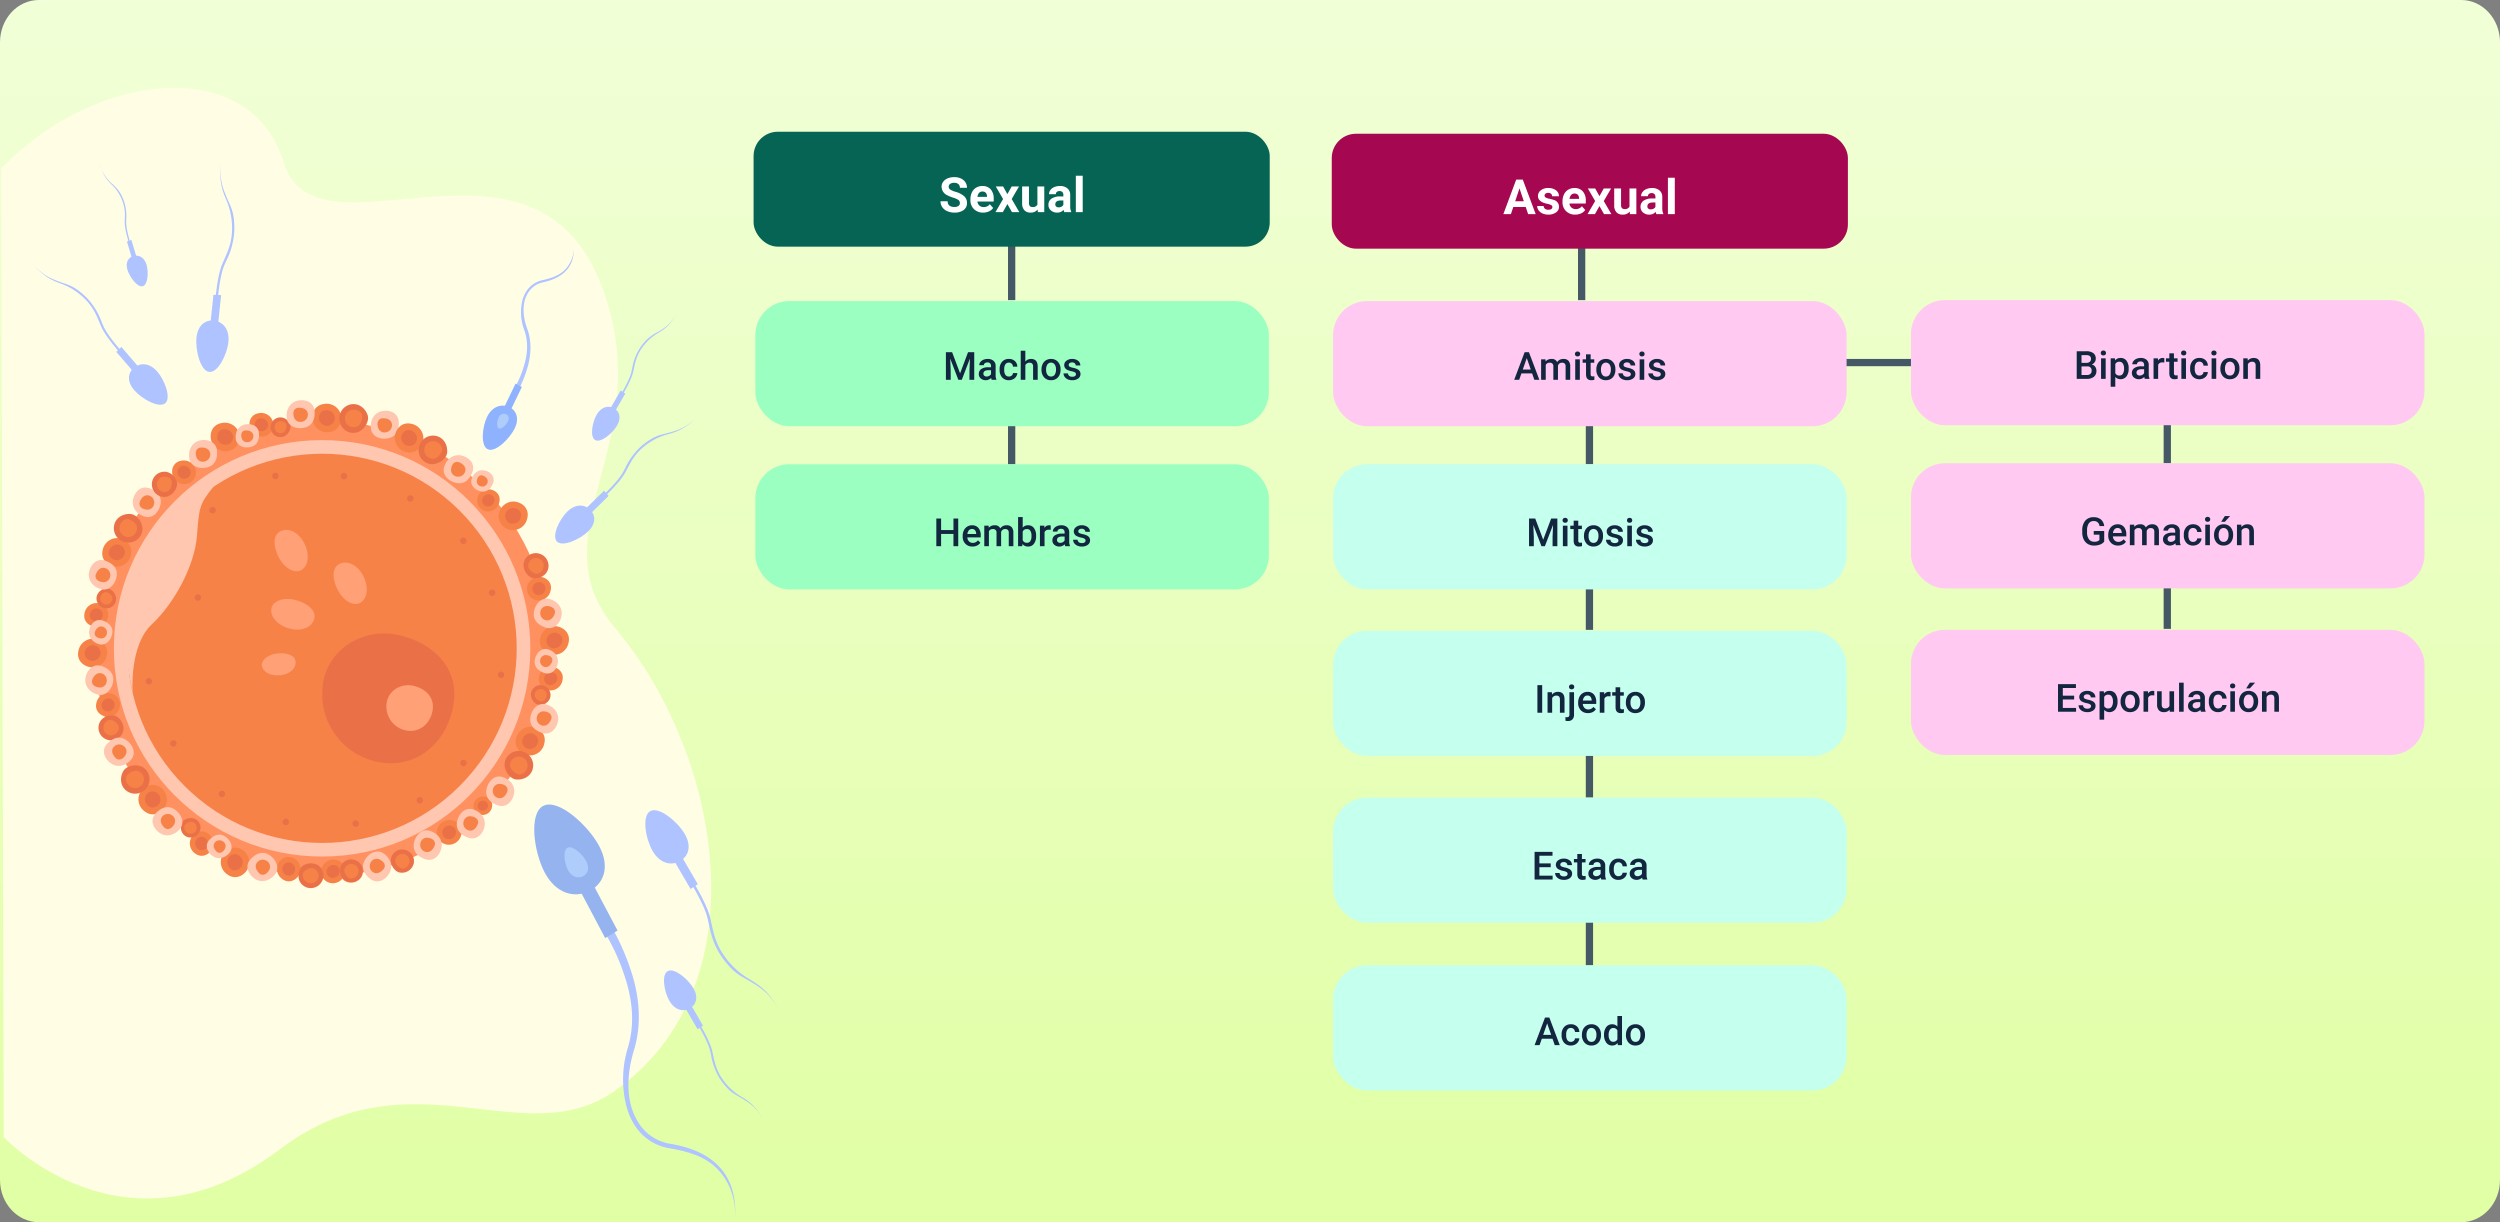 <svg xmlns="http://www.w3.org/2000/svg" xmlns:xlink="http://www.w3.org/1999/xlink" width="1030" height="503.545" viewBox="0 0 1030 503.545">
  <rect x="0" y="0" width="1030" height="503.545" fill="#808080" stroke="none"/>
  <defs>
    <clipPath id="clip-path">
      <path id="Path_891797" data-name="Path 891797" d="M16,0h998c8.837,0,16,7.808,16,17.439V486.107c0,9.631-7.163,17.439-16,17.439H16c-8.837,0-16-7.808-16-17.439V17.439C0,7.808,7.163,0,16,0Z" fill="#e0ffa3"/>
    </clipPath>
    <linearGradient id="linear-gradient" x1="0.5" x2="0.5" y2="1" gradientUnits="objectBoundingBox">
      <stop offset="0" stop-color="#f2ffd9"/>
      <stop offset="1" stop-color="#e0ffa3"/>
    </linearGradient>
  </defs>
  <g id="Group_1111698" data-name="Group 1111698" transform="translate(-285 -16050.092)">
    <g id="Group_1109717" data-name="Group 1109717">
      <g id="Group_1109272" data-name="Group 1109272" transform="translate(285 16050.092)">
        <g id="Mask_Group_1098839" data-name="Mask Group 1098839" transform="translate(0)" clip-path="url(#clip-path)">
          <path id="Path_891796" data-name="Path 891796" d="M0,0H1079V527.524H0Z" transform="translate(-20 -13.079)" fill="url(#linear-gradient)"/>
        </g>
      </g>
      <g id="Group_1109273" data-name="Group 1109273" transform="translate(595.477 16104.365)">
        <path id="Path_892692" data-name="Path 892692" d="M0,0V25.4" transform="translate(106.325 69.371) rotate(180)" fill="none" stroke="#445866" stroke-width="3"/>
        <path id="Path_892701" data-name="Path 892701" d="M0,0V19.88" transform="translate(106.325 137.001) rotate(180)" fill="none" stroke="#445866" stroke-width="3"/>
        <path id="Path_892702" data-name="Path 892702" d="M0,0V19.88" transform="translate(344.372 137.001) rotate(180)" fill="none" stroke="#445866" stroke-width="3"/>
        <path id="Path_892706" data-name="Path 892706" d="M0,0V19.571" transform="translate(344.372 205.225) rotate(180)" fill="none" stroke="#445866" stroke-width="3"/>
        <path id="Path_892707" data-name="Path 892707" d="M0,0V20.055" transform="translate(344.372 274.334) rotate(180)" fill="none" stroke="#445866" stroke-width="3"/>
        <path id="Path_892708" data-name="Path 892708" d="M0,0V20.458" transform="translate(344.372 343.444) rotate(180)" fill="none" stroke="#445866" stroke-width="3"/>
        <path id="Path_892704" data-name="Path 892704" d="M0,0V48.657" transform="translate(490.862 95.109) rotate(90)" fill="none" stroke="#445866" stroke-width="3"/>
        <path id="Path_892703" data-name="Path 892703" d="M0,0V19.88" transform="translate(582.443 136.597) rotate(180)" fill="none" stroke="#445866" stroke-width="3"/>
        <path id="Path_892705" data-name="Path 892705" d="M0,0V19.571" transform="translate(582.443 204.821) rotate(180)" fill="none" stroke="#445866" stroke-width="3"/>
        <path id="Path_892700" data-name="Path 892700" d="M0,0V25.4" transform="translate(341.161 69.371) rotate(180)" fill="none" stroke="#445866" stroke-width="3"/>
        <rect id="Rectangle_404194" data-name="Rectangle 404194" width="211.569" height="51.552" rx="14" transform="translate(0.721 69.774)" fill="#9bffc1"/>
        <rect id="Rectangle_404204" data-name="Rectangle 404204" width="211.569" height="51.552" rx="14" transform="translate(238.748 69.774)" fill="#ffc9f2"/>
        <rect id="Rectangle_404207" data-name="Rectangle 404207" width="211.569" height="51.552" rx="14" transform="translate(476.838 69.37)" fill="#ffc9f2"/>
        <rect id="Rectangle_404203" data-name="Rectangle 404203" width="211.569" height="51.552" rx="14" transform="translate(0.721 137.001)" fill="#9bffc1"/>
        <rect id="Rectangle_404205" data-name="Rectangle 404205" width="211.569" height="51.552" rx="14" transform="translate(238.748 137.001)" fill="#c5ffee"/>
        <rect id="Rectangle_404209" data-name="Rectangle 404209" width="211.569" height="51.552" rx="14" transform="translate(238.748 205.628)" fill="#c5ffee"/>
        <rect id="Rectangle_404210" data-name="Rectangle 404210" width="211.569" height="51.552" rx="14" transform="translate(238.748 274.334)" fill="#c5ffee"/>
        <rect id="Rectangle_404211" data-name="Rectangle 404211" width="211.569" height="51.552" rx="14" transform="translate(238.748 343.444)" fill="#c5ffee"/>
        <rect id="Rectangle_404206" data-name="Rectangle 404206" width="211.569" height="51.552" rx="14" transform="translate(476.838 136.597)" fill="#ffc9f2"/>
        <rect id="Rectangle_404208" data-name="Rectangle 404208" width="211.569" height="51.552" rx="14" transform="translate(476.838 205.225)" fill="#ffc9f2"/>
        <path id="Path_896007" data-name="Path 896007" d="M31.339,3.625l3.281,8.719,3.273-8.719h2.555V15H38.479V11.25l.2-5.016L35.315,15H33.9L30.549,6.242l.2,5.008V15H28.776V3.625ZM47.651,15a2.93,2.93,0,0,1-.219-.789,3.193,3.193,0,0,1-4.3.219,2.325,2.325,0,0,1-.8-1.8,2.4,2.4,0,0,1,1-2.074,4.865,4.865,0,0,1,2.871-.723H47.37V9.281A1.481,1.481,0,0,0,47,8.23a1.456,1.456,0,0,0-1.117-.395,1.672,1.672,0,0,0-1.062.324,1,1,0,0,0-.414.824h-1.9a2.107,2.107,0,0,1,.461-1.3,3.071,3.071,0,0,1,1.254-.949,4.4,4.4,0,0,1,1.77-.344,3.547,3.547,0,0,1,2.367.746,2.661,2.661,0,0,1,.906,2.1v3.813a4.321,4.321,0,0,0,.32,1.82V15Zm-2.086-1.367a2.159,2.159,0,0,0,1.059-.273,1.827,1.827,0,0,0,.746-.734V11.031H46.346a2.8,2.8,0,0,0-1.586.367,1.189,1.189,0,0,0-.531,1.039,1.109,1.109,0,0,0,.363.871A1.407,1.407,0,0,0,45.565,13.633Zm9.164.008a1.716,1.716,0,0,0,1.18-.414,1.415,1.415,0,0,0,.5-1.023H58.2a2.789,2.789,0,0,1-.492,1.473,3.228,3.228,0,0,1-1.25,1.082,3.725,3.725,0,0,1-1.7.4,3.6,3.6,0,0,1-2.812-1.148A4.555,4.555,0,0,1,50.9,10.836v-.2a4.479,4.479,0,0,1,1.031-3.09,3.571,3.571,0,0,1,2.813-1.16A3.473,3.473,0,0,1,57.2,7.27a3.148,3.148,0,0,1,1,2.309H56.409a1.738,1.738,0,0,0-.5-1.2,1.6,1.6,0,0,0-1.184-.469,1.671,1.671,0,0,0-1.422.668,3.408,3.408,0,0,0-.508,2.027v.3a3.465,3.465,0,0,0,.5,2.051A1.669,1.669,0,0,0,54.729,13.641ZM61.5,7.469a2.971,2.971,0,0,1,2.352-1.078q2.7,0,2.742,3.086V15H64.7V9.547a1.669,1.669,0,0,0-.379-1.238,1.549,1.549,0,0,0-1.113-.363,1.829,1.829,0,0,0-1.7,1.016V15H59.6V3h1.9ZM68.159,10.7a4.984,4.984,0,0,1,.492-2.238,3.6,3.6,0,0,1,1.383-1.531,3.9,3.9,0,0,1,2.047-.535,3.692,3.692,0,0,1,2.777,1.1,4.333,4.333,0,0,1,1.152,2.922l.008.445a5.029,5.029,0,0,1-.48,2.234,3.551,3.551,0,0,1-1.375,1.523,3.925,3.925,0,0,1-2.066.539,3.667,3.667,0,0,1-2.863-1.191,4.563,4.563,0,0,1-1.074-3.176Zm1.9.164A3.406,3.406,0,0,0,70.6,12.9a1.752,1.752,0,0,0,1.5.738,1.733,1.733,0,0,0,1.5-.75,3.762,3.762,0,0,0,.535-2.2,3.362,3.362,0,0,0-.551-2.031A1.856,1.856,0,0,0,70.6,8.652,3.691,3.691,0,0,0,70.057,10.859Zm12.3,1.844a.861.861,0,0,0-.418-.773,4.445,4.445,0,0,0-1.387-.469,7.129,7.129,0,0,1-1.617-.516,2.158,2.158,0,0,1-1.422-1.992,2.25,2.25,0,0,1,.922-1.828,3.644,3.644,0,0,1,2.344-.734,3.792,3.792,0,0,1,2.449.75,2.38,2.38,0,0,1,.934,1.945h-1.9a1.17,1.17,0,0,0-.406-.91,1.557,1.557,0,0,0-1.078-.363,1.682,1.682,0,0,0-1.02.289.911.911,0,0,0-.395.773.769.769,0,0,0,.367.68,5.049,5.049,0,0,0,1.484.488,7.027,7.027,0,0,1,1.754.586,2.484,2.484,0,0,1,.945.816,2.082,2.082,0,0,1,.309,1.156,2.2,2.2,0,0,1-.945,1.848,4.031,4.031,0,0,1-2.477.707,4.371,4.371,0,0,1-1.852-.375A3.047,3.047,0,0,1,77.69,13.75a2.441,2.441,0,0,1-.453-1.414h1.844a1.338,1.338,0,0,0,.508,1.035,1.973,1.973,0,0,0,1.242.363,1.92,1.92,0,0,0,1.141-.285A.883.883,0,0,0,82.362,12.7Z" transform="translate(50.459 87.218)" fill="#12263f"/>
        <path id="Path_896010" data-name="Path 896010" d="M32.249,12.352H27.842L26.921,15H24.866l4.3-11.375h1.773L35.241,15H33.178ZM28.4,10.758h3.3L30.046,6.039Zm9.359-4.211.055.883a3.042,3.042,0,0,1,2.438-1.039,2.337,2.337,0,0,1,2.32,1.3,3,3,0,0,1,2.594-1.3,2.636,2.636,0,0,1,2.082.773,3.405,3.405,0,0,1,.7,2.281V15h-1.9V9.5a1.681,1.681,0,0,0-.352-1.18,1.539,1.539,0,0,0-1.164-.375,1.581,1.581,0,0,0-1.059.348,1.833,1.833,0,0,0-.574.91L42.9,15h-1.9V9.438a1.354,1.354,0,0,0-1.523-1.492,1.671,1.671,0,0,0-1.617.93V15h-1.9V6.547ZM51.913,15h-1.9V6.547h1.9ZM49.9,4.352a1.008,1.008,0,0,1,.277-.727,1.048,1.048,0,0,1,.793-.289,1.061,1.061,0,0,1,.8.289,1,1,0,0,1,.281.727.977.977,0,0,1-.281.715,1.069,1.069,0,0,1-.8.285,1.056,1.056,0,0,1-.793-.285A.984.984,0,0,1,49.9,4.352Zm6.461.141V6.547H57.85V7.953H56.358v4.719a1.039,1.039,0,0,0,.191.7.888.888,0,0,0,.684.215,2.924,2.924,0,0,0,.664-.078v1.469a4.676,4.676,0,0,1-1.25.18q-2.187,0-2.187-2.414V7.953H53.069V6.547H54.46V4.492Zm2.352,6.2A4.984,4.984,0,0,1,59.2,8.457a3.6,3.6,0,0,1,1.383-1.531,3.9,3.9,0,0,1,2.047-.535,3.692,3.692,0,0,1,2.777,1.1,4.333,4.333,0,0,1,1.152,2.922l.008.445a5.029,5.029,0,0,1-.48,2.234,3.551,3.551,0,0,1-1.375,1.523,3.925,3.925,0,0,1-2.066.539,3.667,3.667,0,0,1-2.863-1.191,4.563,4.563,0,0,1-1.074-3.176Zm1.9.164a3.406,3.406,0,0,0,.539,2.043,1.752,1.752,0,0,0,1.5.738,1.733,1.733,0,0,0,1.5-.75,3.762,3.762,0,0,0,.535-2.2,3.362,3.362,0,0,0-.551-2.031,1.856,1.856,0,0,0-2.973-.012A3.691,3.691,0,0,0,60.608,10.859Zm12.3,1.844a.861.861,0,0,0-.418-.773,4.445,4.445,0,0,0-1.387-.469,7.129,7.129,0,0,1-1.617-.516,2.158,2.158,0,0,1-1.422-1.992,2.25,2.25,0,0,1,.922-1.828,3.644,3.644,0,0,1,2.344-.734,3.792,3.792,0,0,1,2.449.75,2.38,2.38,0,0,1,.934,1.945h-1.9a1.17,1.17,0,0,0-.406-.91,1.557,1.557,0,0,0-1.078-.363,1.682,1.682,0,0,0-1.02.289.911.911,0,0,0-.395.773.769.769,0,0,0,.367.68,5.049,5.049,0,0,0,1.484.488,7.027,7.027,0,0,1,1.754.586,2.484,2.484,0,0,1,.945.816A2.082,2.082,0,0,1,74.78,12.6a2.2,2.2,0,0,1-.945,1.848,4.031,4.031,0,0,1-2.477.707,4.371,4.371,0,0,1-1.852-.375,3.047,3.047,0,0,1-1.266-1.031,2.441,2.441,0,0,1-.453-1.414h1.844a1.338,1.338,0,0,0,.508,1.035,1.973,1.973,0,0,0,1.242.363,1.92,1.92,0,0,0,1.141-.285A.883.883,0,0,0,72.913,12.7ZM78.452,15h-1.9V6.547h1.9ZM76.436,4.352a1.008,1.008,0,0,1,.277-.727,1.048,1.048,0,0,1,.793-.289,1.061,1.061,0,0,1,.8.289,1,1,0,0,1,.281.727.977.977,0,0,1-.281.715,1.069,1.069,0,0,1-.8.285,1.056,1.056,0,0,1-.793-.285A.984.984,0,0,1,76.436,4.352Zm8.82,8.352a.861.861,0,0,0-.418-.773,4.445,4.445,0,0,0-1.387-.469,7.129,7.129,0,0,1-1.617-.516,2.158,2.158,0,0,1-1.422-1.992,2.25,2.25,0,0,1,.922-1.828,3.644,3.644,0,0,1,2.344-.734,3.792,3.792,0,0,1,2.449.75,2.38,2.38,0,0,1,.934,1.945h-1.9a1.17,1.17,0,0,0-.406-.91,1.557,1.557,0,0,0-1.078-.363,1.682,1.682,0,0,0-1.02.289.911.911,0,0,0-.395.773.769.769,0,0,0,.367.68,5.049,5.049,0,0,0,1.484.488,7.027,7.027,0,0,1,1.754.586,2.484,2.484,0,0,1,.945.816,2.082,2.082,0,0,1,.309,1.156,2.2,2.2,0,0,1-.945,1.848,4.031,4.031,0,0,1-2.477.707,4.371,4.371,0,0,1-1.852-.375,3.047,3.047,0,0,1-1.266-1.031,2.441,2.441,0,0,1-.453-1.414h1.844a1.338,1.338,0,0,0,.508,1.035,1.973,1.973,0,0,0,1.242.363,1.92,1.92,0,0,0,1.141-.285A.883.883,0,0,0,85.257,12.7Z" transform="translate(288.505 87.218)" fill="#12263f"/>
        <path id="Path_896015" data-name="Path 896015" d="M18.553,15V3.625h3.9a4.76,4.76,0,0,1,2.938.773A2.724,2.724,0,0,1,26.4,6.7a2.456,2.456,0,0,1-.422,1.406,2.715,2.715,0,0,1-1.234.969,2.511,2.511,0,0,1,1.426.941,2.742,2.742,0,0,1,.5,1.66,3.028,3.028,0,0,1-1.027,2.461A4.467,4.467,0,0,1,22.7,15ZM20.53,9.867v3.555h2.2a2.124,2.124,0,0,0,1.453-.461A1.618,1.618,0,0,0,24.7,11.68a1.623,1.623,0,0,0-1.812-1.812Zm0-1.453h1.938A2.241,2.241,0,0,0,23.909,8a1.432,1.432,0,0,0,.52-1.184,1.452,1.452,0,0,0-.48-1.219,2.426,2.426,0,0,0-1.5-.375H20.53ZM30.483,15h-1.9V6.547h1.9ZM28.467,4.352a1.008,1.008,0,0,1,.277-.727,1.048,1.048,0,0,1,.793-.289,1.061,1.061,0,0,1,.8.289,1,1,0,0,1,.281.727.977.977,0,0,1-.281.715,1.069,1.069,0,0,1-.8.285,1.056,1.056,0,0,1-.793-.285A.984.984,0,0,1,28.467,4.352Zm11.484,6.508a5.033,5.033,0,0,1-.891,3.129,3.094,3.094,0,0,1-4.617.254V18.25h-1.9V6.547H34.3l.078.859a2.788,2.788,0,0,1,2.273-1.016,2.881,2.881,0,0,1,2.426,1.152,5.167,5.167,0,0,1,.879,3.2ZM38.061,10.7a3.526,3.526,0,0,0-.5-2.008,1.638,1.638,0,0,0-1.441-.742,1.747,1.747,0,0,0-1.672.961v3.75a1.763,1.763,0,0,0,1.688.984,1.636,1.636,0,0,0,1.418-.73A3.881,3.881,0,0,0,38.061,10.7ZM46.608,15a2.93,2.93,0,0,1-.219-.789,3.193,3.193,0,0,1-4.3.219,2.325,2.325,0,0,1-.8-1.8,2.4,2.4,0,0,1,1-2.074,4.865,4.865,0,0,1,2.871-.723h1.164V9.281A1.481,1.481,0,0,0,45.96,8.23a1.456,1.456,0,0,0-1.117-.395,1.672,1.672,0,0,0-1.062.324,1,1,0,0,0-.414.824h-1.9a2.107,2.107,0,0,1,.461-1.3,3.071,3.071,0,0,1,1.254-.949,4.4,4.4,0,0,1,1.77-.344,3.547,3.547,0,0,1,2.367.746,2.661,2.661,0,0,1,.906,2.1v3.813a4.321,4.321,0,0,0,.32,1.82V15Zm-2.086-1.367a2.159,2.159,0,0,0,1.059-.273,1.827,1.827,0,0,0,.746-.734V11.031H45.3a2.8,2.8,0,0,0-1.586.367,1.189,1.189,0,0,0-.531,1.039,1.109,1.109,0,0,0,.363.871A1.407,1.407,0,0,0,44.522,13.633ZM54.639,8.281a4.7,4.7,0,0,0-.773-.062,1.741,1.741,0,0,0-1.758,1V15h-1.9V6.547h1.813l.047.945a2.139,2.139,0,0,1,1.906-1.1,1.777,1.777,0,0,1,.672.109Zm3.969-3.789V6.547H60.1V7.953H58.608v4.719a1.039,1.039,0,0,0,.191.7.888.888,0,0,0,.684.215,2.924,2.924,0,0,0,.664-.078v1.469a4.676,4.676,0,0,1-1.25.18q-2.187,0-2.187-2.414V7.953H55.319V6.547H56.71V4.492ZM63.569,15h-1.9V6.547h1.9ZM61.553,4.352a1.008,1.008,0,0,1,.277-.727,1.048,1.048,0,0,1,.793-.289,1.061,1.061,0,0,1,.8.289,1,1,0,0,1,.281.727.977.977,0,0,1-.281.715,1.069,1.069,0,0,1-.8.285,1.056,1.056,0,0,1-.793-.285A.984.984,0,0,1,61.553,4.352Zm7.555,9.289a1.716,1.716,0,0,0,1.18-.414,1.415,1.415,0,0,0,.5-1.023h1.789a2.789,2.789,0,0,1-.492,1.473,3.228,3.228,0,0,1-1.25,1.082,3.725,3.725,0,0,1-1.7.4,3.6,3.6,0,0,1-2.812-1.148,4.555,4.555,0,0,1-1.039-3.172v-.2a4.479,4.479,0,0,1,1.031-3.09,3.571,3.571,0,0,1,2.813-1.16,3.473,3.473,0,0,1,2.457.879,3.148,3.148,0,0,1,1,2.309H70.788a1.738,1.738,0,0,0-.5-1.2,1.6,1.6,0,0,0-1.184-.469,1.671,1.671,0,0,0-1.422.668,3.408,3.408,0,0,0-.508,2.027v.3a3.465,3.465,0,0,0,.5,2.051A1.669,1.669,0,0,0,69.108,13.641ZM76.03,15h-1.9V6.547h1.9ZM74.014,4.352a1.008,1.008,0,0,1,.277-.727,1.048,1.048,0,0,1,.793-.289,1.061,1.061,0,0,1,.8.289,1,1,0,0,1,.281.727.977.977,0,0,1-.281.715,1.069,1.069,0,0,1-.8.285,1.056,1.056,0,0,1-.793-.285A.984.984,0,0,1,74.014,4.352ZM77.741,10.7a4.984,4.984,0,0,1,.492-2.238,3.6,3.6,0,0,1,1.383-1.531,3.9,3.9,0,0,1,2.047-.535,3.692,3.692,0,0,1,2.777,1.1,4.333,4.333,0,0,1,1.152,2.922l.008.445a5.029,5.029,0,0,1-.48,2.234,3.551,3.551,0,0,1-1.375,1.523,3.925,3.925,0,0,1-2.066.539,3.667,3.667,0,0,1-2.863-1.191,4.563,4.563,0,0,1-1.074-3.176Zm1.9.164a3.406,3.406,0,0,0,.539,2.043,1.752,1.752,0,0,0,1.5.738,1.733,1.733,0,0,0,1.5-.75,3.762,3.762,0,0,0,.535-2.2,3.362,3.362,0,0,0-.551-2.031,1.856,1.856,0,0,0-2.973-.012A3.691,3.691,0,0,0,79.639,10.859Zm9.328-4.312.055.977a3.039,3.039,0,0,1,2.461-1.133q2.641,0,2.688,3.023V15h-1.9V9.523a1.741,1.741,0,0,0-.348-1.191,1.462,1.462,0,0,0-1.137-.387,1.829,1.829,0,0,0-1.711,1.039V15h-1.9V6.547Z" transform="translate(526.577 86.814)" fill="#12263f"/>
        <path id="Path_896008" data-name="Path 896008" d="M33.858,15H31.889V9.953H26.8V15H24.827V3.625H26.8V8.359h5.086V3.625h1.969Zm5.875.156a3.928,3.928,0,0,1-2.926-1.137,4.124,4.124,0,0,1-1.121-3.027v-.234A5.072,5.072,0,0,1,36.174,8.5a3.716,3.716,0,0,1,1.371-1.551,3.625,3.625,0,0,1,1.969-.555,3.318,3.318,0,0,1,2.668,1.1,4.658,4.658,0,0,1,.941,3.117v.766H37.6a2.539,2.539,0,0,0,.7,1.656,2.1,2.1,0,0,0,1.543.609,2.571,2.571,0,0,0,2.125-1.055l1.023.977a3.418,3.418,0,0,1-1.355,1.176A4.244,4.244,0,0,1,39.733,15.156Zm-.227-7.242a1.6,1.6,0,0,0-1.262.547,2.835,2.835,0,0,0-.613,1.523h3.617V9.844A2.307,2.307,0,0,0,40.741,8.4,1.586,1.586,0,0,0,39.507,7.914Zm6.875-1.367.055.883a3.042,3.042,0,0,1,2.438-1.039,2.337,2.337,0,0,1,2.32,1.3,3,3,0,0,1,2.594-1.3,2.636,2.636,0,0,1,2.082.773,3.405,3.405,0,0,1,.7,2.281V15h-1.9V9.5a1.681,1.681,0,0,0-.352-1.18,1.539,1.539,0,0,0-1.164-.375,1.581,1.581,0,0,0-1.059.348,1.833,1.833,0,0,0-.574.91L51.53,15h-1.9V9.438a1.354,1.354,0,0,0-1.523-1.492,1.671,1.671,0,0,0-1.617.93V15h-1.9V6.547Zm19.555,4.313a5.078,5.078,0,0,1-.879,3.133,2.863,2.863,0,0,1-2.418,1.164,2.758,2.758,0,0,1-2.312-1.07L60.233,15H58.514V3h1.9V7.359a2.748,2.748,0,0,1,2.211-.969,2.9,2.9,0,0,1,2.43,1.148,5.162,5.162,0,0,1,.883,3.211Zm-1.9-.164a3.589,3.589,0,0,0-.484-2.062,1.613,1.613,0,0,0-1.406-.687,1.763,1.763,0,0,0-1.734,1.078v3.484a1.781,1.781,0,0,0,1.75,1.1,1.6,1.6,0,0,0,1.375-.664,3.477,3.477,0,0,0,.5-2.008Zm7.914-2.414a4.7,4.7,0,0,0-.773-.062,1.741,1.741,0,0,0-1.758,1V15h-1.9V6.547h1.813l.047.945a2.139,2.139,0,0,1,1.906-1.1,1.777,1.777,0,0,1,.672.109ZM77.967,15a2.93,2.93,0,0,1-.219-.789,3.193,3.193,0,0,1-4.3.219,2.325,2.325,0,0,1-.8-1.8,2.4,2.4,0,0,1,1-2.074,4.865,4.865,0,0,1,2.871-.723h1.164V9.281a1.481,1.481,0,0,0-.367-1.051A1.456,1.456,0,0,0,76.2,7.836a1.672,1.672,0,0,0-1.062.324,1,1,0,0,0-.414.824h-1.9a2.107,2.107,0,0,1,.461-1.3,3.071,3.071,0,0,1,1.254-.949,4.4,4.4,0,0,1,1.77-.344,3.547,3.547,0,0,1,2.367.746,2.661,2.661,0,0,1,.906,2.1v3.813a4.321,4.321,0,0,0,.32,1.82V15Zm-2.086-1.367a2.159,2.159,0,0,0,1.059-.273,1.827,1.827,0,0,0,.746-.734V11.031H76.663a2.8,2.8,0,0,0-1.586.367,1.189,1.189,0,0,0-.531,1.039,1.109,1.109,0,0,0,.363.871A1.407,1.407,0,0,0,75.882,13.633Zm10.43-.93a.861.861,0,0,0-.418-.773,4.445,4.445,0,0,0-1.387-.469,7.129,7.129,0,0,1-1.617-.516,2.158,2.158,0,0,1-1.422-1.992,2.25,2.25,0,0,1,.922-1.828,3.644,3.644,0,0,1,2.344-.734,3.792,3.792,0,0,1,2.449.75,2.38,2.38,0,0,1,.934,1.945h-1.9a1.17,1.17,0,0,0-.406-.91,1.557,1.557,0,0,0-1.078-.363,1.682,1.682,0,0,0-1.02.289.911.911,0,0,0-.395.773.769.769,0,0,0,.367.68,5.049,5.049,0,0,0,1.484.488,7.027,7.027,0,0,1,1.754.586,2.484,2.484,0,0,1,.945.816,2.082,2.082,0,0,1,.309,1.156,2.2,2.2,0,0,1-.945,1.848,4.031,4.031,0,0,1-2.477.707,4.371,4.371,0,0,1-1.852-.375,3.047,3.047,0,0,1-1.266-1.031,2.441,2.441,0,0,1-.453-1.414H83.03a1.338,1.338,0,0,0,.508,1.035,1.973,1.973,0,0,0,1.242.363,1.92,1.92,0,0,0,1.141-.285A.883.883,0,0,0,86.311,12.7Z" transform="translate(50.459 155.75)" fill="#12263f"/>
        <path id="Path_896011" data-name="Path 896011" d="M33.538,3.625l3.281,8.719,3.273-8.719h2.555V15H40.678V11.25l.2-5.016L37.514,15H36.1L32.749,6.242l.2,5.008V15H30.975V3.625ZM46.819,15h-1.9V6.547h1.9ZM44.8,4.352a1.008,1.008,0,0,1,.277-.727,1.048,1.048,0,0,1,.793-.289,1.061,1.061,0,0,1,.8.289,1,1,0,0,1,.281.727.977.977,0,0,1-.281.715,1.069,1.069,0,0,1-.8.285,1.056,1.056,0,0,1-.793-.285A.984.984,0,0,1,44.8,4.352Zm6.461.141V6.547h1.492V7.953H51.264v4.719a1.039,1.039,0,0,0,.191.7.888.888,0,0,0,.684.215,2.924,2.924,0,0,0,.664-.078v1.469a4.676,4.676,0,0,1-1.25.18q-2.187,0-2.187-2.414V7.953H47.975V6.547h1.391V4.492Zm2.352,6.2a4.984,4.984,0,0,1,.492-2.238,3.6,3.6,0,0,1,1.383-1.531,3.9,3.9,0,0,1,2.047-.535,3.692,3.692,0,0,1,2.777,1.1,4.333,4.333,0,0,1,1.152,2.922l.008.445a5.029,5.029,0,0,1-.48,2.234,3.551,3.551,0,0,1-1.375,1.523,3.925,3.925,0,0,1-2.066.539,3.667,3.667,0,0,1-2.863-1.191,4.563,4.563,0,0,1-1.074-3.176Zm1.9.164a3.406,3.406,0,0,0,.539,2.043,1.752,1.752,0,0,0,1.5.738,1.733,1.733,0,0,0,1.5-.75,3.762,3.762,0,0,0,.535-2.2,3.362,3.362,0,0,0-.551-2.031,1.856,1.856,0,0,0-2.973-.012A3.691,3.691,0,0,0,55.514,10.859Zm12.3,1.844a.861.861,0,0,0-.418-.773,4.445,4.445,0,0,0-1.387-.469,7.129,7.129,0,0,1-1.617-.516,2.158,2.158,0,0,1-1.422-1.992A2.25,2.25,0,0,1,63.9,7.125a3.644,3.644,0,0,1,2.344-.734,3.792,3.792,0,0,1,2.449.75,2.38,2.38,0,0,1,.934,1.945h-1.9a1.17,1.17,0,0,0-.406-.91,1.557,1.557,0,0,0-1.078-.363,1.682,1.682,0,0,0-1.02.289.911.911,0,0,0-.395.773.769.769,0,0,0,.367.68,5.049,5.049,0,0,0,1.484.488,7.027,7.027,0,0,1,1.754.586,2.484,2.484,0,0,1,.945.816,2.082,2.082,0,0,1,.309,1.156,2.2,2.2,0,0,1-.945,1.848,4.031,4.031,0,0,1-2.477.707,4.371,4.371,0,0,1-1.852-.375,3.047,3.047,0,0,1-1.266-1.031,2.441,2.441,0,0,1-.453-1.414h1.844a1.338,1.338,0,0,0,.508,1.035,1.973,1.973,0,0,0,1.242.363,1.92,1.92,0,0,0,1.141-.285A.883.883,0,0,0,67.819,12.7ZM73.358,15h-1.9V6.547h1.9ZM71.342,4.352a1.008,1.008,0,0,1,.277-.727,1.048,1.048,0,0,1,.793-.289,1.061,1.061,0,0,1,.8.289,1,1,0,0,1,.281.727.977.977,0,0,1-.281.715,1.069,1.069,0,0,1-.8.285,1.056,1.056,0,0,1-.793-.285A.984.984,0,0,1,71.342,4.352Zm8.82,8.352a.861.861,0,0,0-.418-.773,4.445,4.445,0,0,0-1.387-.469,7.129,7.129,0,0,1-1.617-.516,2.158,2.158,0,0,1-1.422-1.992,2.25,2.25,0,0,1,.922-1.828,3.644,3.644,0,0,1,2.344-.734,3.792,3.792,0,0,1,2.449.75,2.38,2.38,0,0,1,.934,1.945h-1.9a1.17,1.17,0,0,0-.406-.91,1.557,1.557,0,0,0-1.078-.363,1.682,1.682,0,0,0-1.02.289.911.911,0,0,0-.395.773.769.769,0,0,0,.367.68,5.049,5.049,0,0,0,1.484.488,7.027,7.027,0,0,1,1.754.586,2.484,2.484,0,0,1,.945.816A2.082,2.082,0,0,1,82.03,12.6a2.2,2.2,0,0,1-.945,1.848,4.031,4.031,0,0,1-2.477.707,4.371,4.371,0,0,1-1.852-.375,3.047,3.047,0,0,1-1.266-1.031,2.441,2.441,0,0,1-.453-1.414h1.844a1.338,1.338,0,0,0,.508,1.035,1.973,1.973,0,0,0,1.242.363,1.92,1.92,0,0,0,1.141-.285A.883.883,0,0,0,80.163,12.7Z" transform="translate(288.505 155.75)" fill="#12263f"/>
        <path id="Path_896012" data-name="Path 896012" d="M36.4,15H34.428V3.625H36.4ZM40.4,6.547l.055.977a3.039,3.039,0,0,1,2.461-1.133q2.641,0,2.688,3.023V15h-1.9V9.523a1.741,1.741,0,0,0-.348-1.191,1.462,1.462,0,0,0-1.137-.387,1.829,1.829,0,0,0-1.711,1.039V15h-1.9V6.547Zm9.117,0v9.2a2.781,2.781,0,0,1-.645,1.98,2.47,2.47,0,0,1-1.887.684,3.794,3.794,0,0,1-1.008-.133v-1.5a2.925,2.925,0,0,0,.672.07q.945,0,.969-1.031V6.547Zm-2.062-2.2a1.008,1.008,0,0,1,.277-.727,1.048,1.048,0,0,1,.793-.289,1.061,1.061,0,0,1,.8.289,1,1,0,0,1,.281.727.977.977,0,0,1-.281.715,1.069,1.069,0,0,1-.8.285,1.056,1.056,0,0,1-.793-.285A.984.984,0,0,1,47.46,4.352Zm7.813,10.8a3.928,3.928,0,0,1-2.926-1.137,4.124,4.124,0,0,1-1.121-3.027v-.234A5.072,5.072,0,0,1,51.714,8.5a3.716,3.716,0,0,1,1.371-1.551,3.625,3.625,0,0,1,1.969-.555,3.318,3.318,0,0,1,2.668,1.1,4.658,4.658,0,0,1,.941,3.117v.766H53.139a2.539,2.539,0,0,0,.7,1.656,2.1,2.1,0,0,0,1.543.609,2.571,2.571,0,0,0,2.125-1.055l1.023.977a3.418,3.418,0,0,1-1.355,1.176A4.244,4.244,0,0,1,55.272,15.156Zm-.227-7.242a1.6,1.6,0,0,0-1.262.547,2.835,2.835,0,0,0-.613,1.523h3.617V9.844A2.307,2.307,0,0,0,56.28,8.4,1.586,1.586,0,0,0,55.046,7.914Zm9.516.367a4.7,4.7,0,0,0-.773-.062,1.741,1.741,0,0,0-1.758,1V15h-1.9V6.547h1.813l.047.945a2.139,2.139,0,0,1,1.906-1.1,1.777,1.777,0,0,1,.672.109ZM68.53,4.492V6.547h1.492V7.953H68.53v4.719a1.039,1.039,0,0,0,.191.7.888.888,0,0,0,.684.215,2.925,2.925,0,0,0,.664-.078v1.469a4.676,4.676,0,0,1-1.25.18q-2.188,0-2.187-2.414V7.953H65.241V6.547h1.391V4.492Zm2.352,6.2a4.984,4.984,0,0,1,.492-2.238,3.6,3.6,0,0,1,1.383-1.531A3.9,3.9,0,0,1,74.8,6.391a3.692,3.692,0,0,1,2.777,1.1,4.333,4.333,0,0,1,1.152,2.922l.008.445a5.029,5.029,0,0,1-.48,2.234,3.551,3.551,0,0,1-1.375,1.523,3.925,3.925,0,0,1-2.066.539,3.667,3.667,0,0,1-2.863-1.191,4.563,4.563,0,0,1-1.074-3.176Zm1.9.164a3.406,3.406,0,0,0,.539,2.043,1.752,1.752,0,0,0,1.5.738,1.733,1.733,0,0,0,1.5-.75,3.762,3.762,0,0,0,.535-2.2A3.362,3.362,0,0,0,76.3,8.664a1.856,1.856,0,0,0-2.973-.012A3.691,3.691,0,0,0,72.78,10.859Z" transform="translate(288.505 224.377)" fill="#12263f"/>
        <path id="Path_896013" data-name="Path 896013" d="M39.913,9.922H35.241v3.5H40.7V15H33.264V3.625h7.383V5.219H35.241V8.359h4.672ZM46.866,12.7a.861.861,0,0,0-.418-.773,4.445,4.445,0,0,0-1.387-.469,7.129,7.129,0,0,1-1.617-.516,2.158,2.158,0,0,1-1.422-1.992,2.25,2.25,0,0,1,.922-1.828,3.644,3.644,0,0,1,2.344-.734,3.792,3.792,0,0,1,2.449.75,2.38,2.38,0,0,1,.934,1.945h-1.9a1.17,1.17,0,0,0-.406-.91,1.557,1.557,0,0,0-1.078-.363,1.682,1.682,0,0,0-1.02.289.911.911,0,0,0-.395.773.769.769,0,0,0,.367.68,5.049,5.049,0,0,0,1.484.488,7.027,7.027,0,0,1,1.754.586,2.484,2.484,0,0,1,.945.816,2.082,2.082,0,0,1,.309,1.156,2.2,2.2,0,0,1-.945,1.848,4.031,4.031,0,0,1-2.477.707,4.371,4.371,0,0,1-1.852-.375,3.047,3.047,0,0,1-1.266-1.031,2.441,2.441,0,0,1-.453-1.414h1.844a1.338,1.338,0,0,0,.508,1.035,1.973,1.973,0,0,0,1.242.363,1.92,1.92,0,0,0,1.141-.285A.883.883,0,0,0,46.866,12.7Zm5.9-8.211V6.547h1.492V7.953H52.764v4.719a1.039,1.039,0,0,0,.191.7.888.888,0,0,0,.684.215,2.924,2.924,0,0,0,.664-.078v1.469a4.676,4.676,0,0,1-1.25.18q-2.187,0-2.187-2.414V7.953H49.475V6.547h1.391V4.492ZM60.757,15a2.93,2.93,0,0,1-.219-.789,3.193,3.193,0,0,1-4.3.219,2.325,2.325,0,0,1-.8-1.8,2.4,2.4,0,0,1,1-2.074,4.865,4.865,0,0,1,2.871-.723h1.164V9.281a1.481,1.481,0,0,0-.367-1.051,1.456,1.456,0,0,0-1.117-.395,1.672,1.672,0,0,0-1.062.324,1,1,0,0,0-.414.824h-1.9a2.107,2.107,0,0,1,.461-1.3,3.071,3.071,0,0,1,1.254-.949,4.4,4.4,0,0,1,1.77-.344,3.547,3.547,0,0,1,2.367.746,2.661,2.661,0,0,1,.906,2.1v3.813a4.321,4.321,0,0,0,.32,1.82V15Zm-2.086-1.367a2.159,2.159,0,0,0,1.059-.273,1.827,1.827,0,0,0,.746-.734V11.031H59.452a2.8,2.8,0,0,0-1.586.367,1.189,1.189,0,0,0-.531,1.039,1.109,1.109,0,0,0,.363.871A1.407,1.407,0,0,0,58.671,13.633Zm9.164.008a1.716,1.716,0,0,0,1.18-.414,1.415,1.415,0,0,0,.5-1.023H71.3a2.789,2.789,0,0,1-.492,1.473,3.228,3.228,0,0,1-1.25,1.082,3.725,3.725,0,0,1-1.7.4,3.6,3.6,0,0,1-2.812-1.148,4.555,4.555,0,0,1-1.039-3.172v-.2a4.479,4.479,0,0,1,1.031-3.09,3.571,3.571,0,0,1,2.813-1.16,3.473,3.473,0,0,1,2.457.879,3.148,3.148,0,0,1,1,2.309H69.514a1.738,1.738,0,0,0-.5-1.2,1.6,1.6,0,0,0-1.184-.469,1.671,1.671,0,0,0-1.422.668,3.408,3.408,0,0,0-.508,2.027v.3a3.465,3.465,0,0,0,.5,2.051A1.669,1.669,0,0,0,67.835,13.641ZM77.788,15a2.93,2.93,0,0,1-.219-.789,3.193,3.193,0,0,1-4.3.219,2.325,2.325,0,0,1-.8-1.8,2.4,2.4,0,0,1,1-2.074,4.865,4.865,0,0,1,2.871-.723h1.164V9.281a1.481,1.481,0,0,0-.367-1.051,1.456,1.456,0,0,0-1.117-.395,1.672,1.672,0,0,0-1.062.324,1,1,0,0,0-.414.824h-1.9a2.107,2.107,0,0,1,.461-1.3,3.071,3.071,0,0,1,1.254-.949,4.4,4.4,0,0,1,1.77-.344,3.547,3.547,0,0,1,2.367.746,2.661,2.661,0,0,1,.906,2.1v3.813a4.321,4.321,0,0,0,.32,1.82V15ZM75.7,13.633a2.159,2.159,0,0,0,1.059-.273,1.827,1.827,0,0,0,.746-.734V11.031H76.483A2.8,2.8,0,0,0,74.9,11.4a1.189,1.189,0,0,0-.531,1.039,1.109,1.109,0,0,0,.363.871A1.407,1.407,0,0,0,75.7,13.633Z" transform="translate(288.505 293.083)" fill="#12263f"/>
        <path id="Path_896014" data-name="Path 896014" d="M40.651,12.352H36.245L35.323,15H33.268l4.3-11.375h1.773L43.643,15H41.581ZM36.8,10.758h3.3L38.448,6.039Zm11.422,2.883a1.716,1.716,0,0,0,1.18-.414,1.415,1.415,0,0,0,.5-1.023H51.69a2.789,2.789,0,0,1-.492,1.473,3.228,3.228,0,0,1-1.25,1.082,3.725,3.725,0,0,1-1.7.4,3.6,3.6,0,0,1-2.812-1.148,4.555,4.555,0,0,1-1.039-3.172v-.2a4.479,4.479,0,0,1,1.031-3.09,3.571,3.571,0,0,1,2.813-1.16,3.473,3.473,0,0,1,2.457.879,3.148,3.148,0,0,1,1,2.309H49.9a1.738,1.738,0,0,0-.5-1.2,1.6,1.6,0,0,0-1.184-.469,1.671,1.671,0,0,0-1.422.668,3.408,3.408,0,0,0-.508,2.027v.3a3.465,3.465,0,0,0,.5,2.051A1.669,1.669,0,0,0,48.221,13.641ZM52.768,10.7a4.984,4.984,0,0,1,.492-2.238,3.6,3.6,0,0,1,1.383-1.531,3.9,3.9,0,0,1,2.047-.535,3.692,3.692,0,0,1,2.777,1.1,4.333,4.333,0,0,1,1.152,2.922l.008.445a5.029,5.029,0,0,1-.48,2.234,3.551,3.551,0,0,1-1.375,1.523,3.925,3.925,0,0,1-2.066.539,3.667,3.667,0,0,1-2.863-1.191,4.563,4.563,0,0,1-1.074-3.176Zm1.9.164a3.406,3.406,0,0,0,.539,2.043,1.752,1.752,0,0,0,1.5.738,1.733,1.733,0,0,0,1.5-.75,3.762,3.762,0,0,0,.535-2.2,3.362,3.362,0,0,0-.551-2.031,1.856,1.856,0,0,0-2.973-.012A3.691,3.691,0,0,0,54.667,10.859Zm7.211-.148a5.026,5.026,0,0,1,.906-3.137,2.9,2.9,0,0,1,2.43-1.184,2.759,2.759,0,0,1,2.172.938V3h1.9V15H67.565l-.094-.875A2.8,2.8,0,0,1,65.2,15.156a2.887,2.887,0,0,1-2.4-1.2A5.21,5.21,0,0,1,61.878,10.711Zm1.9.164a3.519,3.519,0,0,0,.5,2.012,1.61,1.61,0,0,0,1.41.723,1.793,1.793,0,0,0,1.7-1.039V8.961A1.766,1.766,0,0,0,65.7,7.945a1.622,1.622,0,0,0-1.422.73A3.919,3.919,0,0,0,63.776,10.875Zm7.133-.18A4.984,4.984,0,0,1,71.4,8.457a3.6,3.6,0,0,1,1.383-1.531,3.9,3.9,0,0,1,2.047-.535,3.692,3.692,0,0,1,2.777,1.1,4.333,4.333,0,0,1,1.152,2.922l.008.445a5.029,5.029,0,0,1-.48,2.234,3.551,3.551,0,0,1-1.375,1.523,3.925,3.925,0,0,1-2.066.539,3.667,3.667,0,0,1-2.863-1.191,4.563,4.563,0,0,1-1.074-3.176Zm1.9.164a3.406,3.406,0,0,0,.539,2.043,1.752,1.752,0,0,0,1.5.738,1.733,1.733,0,0,0,1.5-.75,3.762,3.762,0,0,0,.535-2.2,3.362,3.362,0,0,0-.551-2.031,1.856,1.856,0,0,0-2.973-.012A3.691,3.691,0,0,0,72.807,10.859Z" transform="translate(288.505 361.329)" fill="#12263f"/>
        <path id="Path_896016" data-name="Path 896016" d="M29.878,13.523a3.779,3.779,0,0,1-1.711,1.219,6.98,6.98,0,0,1-2.484.414,4.9,4.9,0,0,1-2.531-.648,4.319,4.319,0,0,1-1.7-1.855,6.491,6.491,0,0,1-.621-2.816V8.945a6.02,6.02,0,0,1,1.234-4.027A4.281,4.281,0,0,1,25.51,3.469a4.529,4.529,0,0,1,3.016.941A4.057,4.057,0,0,1,29.87,7.117H27.932a2.18,2.18,0,0,0-2.383-2.055,2.336,2.336,0,0,0-2.02.956,4.871,4.871,0,0,0-.715,2.806V9.7a4.626,4.626,0,0,0,.777,2.861,2.564,2.564,0,0,0,2.16,1.019,2.848,2.848,0,0,0,2.156-.687V10.664H25.565v-1.5h4.313Zm5.711,1.633a3.928,3.928,0,0,1-2.926-1.137,4.124,4.124,0,0,1-1.121-3.027v-.234A5.072,5.072,0,0,1,32.03,8.5,3.716,3.716,0,0,1,33.4,6.945a3.625,3.625,0,0,1,1.969-.555,3.318,3.318,0,0,1,2.668,1.1,4.658,4.658,0,0,1,.941,3.117v.766H33.456a2.539,2.539,0,0,0,.7,1.656,2.1,2.1,0,0,0,1.543.609,2.571,2.571,0,0,0,2.125-1.055l1.023.977a3.418,3.418,0,0,1-1.355,1.176A4.244,4.244,0,0,1,35.589,15.156Zm-.227-7.242a1.6,1.6,0,0,0-1.262.547,2.835,2.835,0,0,0-.613,1.523H37.1V9.844A2.307,2.307,0,0,0,36.6,8.4,1.586,1.586,0,0,0,35.362,7.914Zm6.875-1.367.055.883a3.042,3.042,0,0,1,2.438-1.039,2.337,2.337,0,0,1,2.32,1.3,3,3,0,0,1,2.594-1.3,2.636,2.636,0,0,1,2.082.773,3.405,3.405,0,0,1,.7,2.281V15h-1.9V9.5a1.681,1.681,0,0,0-.352-1.18,1.539,1.539,0,0,0-1.164-.375,1.581,1.581,0,0,0-1.059.348,1.833,1.833,0,0,0-.574.91l.008,5.8h-1.9V9.438a1.354,1.354,0,0,0-1.523-1.492,1.671,1.671,0,0,0-1.617.93V15h-1.9V6.547ZM59.424,15a2.93,2.93,0,0,1-.219-.789,3.193,3.193,0,0,1-4.3.219,2.325,2.325,0,0,1-.8-1.8,2.4,2.4,0,0,1,1-2.074,4.865,4.865,0,0,1,2.871-.723h1.164V9.281a1.481,1.481,0,0,0-.367-1.051,1.456,1.456,0,0,0-1.117-.395A1.672,1.672,0,0,0,56.6,8.16a1,1,0,0,0-.414.824h-1.9a2.107,2.107,0,0,1,.461-1.3A3.071,3.071,0,0,1,56,6.734a4.4,4.4,0,0,1,1.77-.344,3.547,3.547,0,0,1,2.367.746,2.661,2.661,0,0,1,.906,2.1v3.813a4.321,4.321,0,0,0,.32,1.82V15Zm-2.086-1.367a2.159,2.159,0,0,0,1.059-.273,1.827,1.827,0,0,0,.746-.734V11.031H58.12a2.8,2.8,0,0,0-1.586.367A1.189,1.189,0,0,0,56,12.438a1.109,1.109,0,0,0,.363.871A1.407,1.407,0,0,0,57.339,13.633Zm9.164.008a1.716,1.716,0,0,0,1.18-.414,1.415,1.415,0,0,0,.5-1.023h1.789a2.789,2.789,0,0,1-.492,1.473,3.228,3.228,0,0,1-1.25,1.082,3.725,3.725,0,0,1-1.7.4,3.6,3.6,0,0,1-2.812-1.148,4.555,4.555,0,0,1-1.039-3.172v-.2a4.479,4.479,0,0,1,1.031-3.09,3.571,3.571,0,0,1,2.812-1.16,3.473,3.473,0,0,1,2.457.879,3.148,3.148,0,0,1,1,2.309H68.182a1.738,1.738,0,0,0-.5-1.2A1.6,1.6,0,0,0,66.5,7.914a1.671,1.671,0,0,0-1.422.668,3.408,3.408,0,0,0-.508,2.027v.3a3.465,3.465,0,0,0,.5,2.051A1.669,1.669,0,0,0,66.5,13.641ZM73.424,15h-1.9V6.547h1.9ZM71.409,4.352a1.008,1.008,0,0,1,.277-.727,1.048,1.048,0,0,1,.793-.289,1.061,1.061,0,0,1,.8.289,1,1,0,0,1,.281.727.977.977,0,0,1-.281.715,1.069,1.069,0,0,1-.8.285,1.056,1.056,0,0,1-.793-.285A.984.984,0,0,1,71.409,4.352ZM75.135,10.7a4.984,4.984,0,0,1,.492-2.238A3.6,3.6,0,0,1,77.01,6.926a3.9,3.9,0,0,1,2.047-.535,3.692,3.692,0,0,1,2.777,1.1,4.333,4.333,0,0,1,1.152,2.922l.008.445a5.029,5.029,0,0,1-.48,2.234,3.551,3.551,0,0,1-1.375,1.523,3.925,3.925,0,0,1-2.066.539,3.667,3.667,0,0,1-2.863-1.191,4.563,4.563,0,0,1-1.074-3.176Zm1.9.164a3.406,3.406,0,0,0,.539,2.043,1.752,1.752,0,0,0,1.5.738,1.733,1.733,0,0,0,1.5-.75,3.762,3.762,0,0,0,.535-2.2,3.362,3.362,0,0,0-.551-2.031,1.856,1.856,0,0,0-2.973-.012A3.691,3.691,0,0,0,77.034,10.859ZM79.581,3h2.164L79.581,5.367l-1.523,0Zm6.781,3.547.055.977a3.039,3.039,0,0,1,2.461-1.133q2.641,0,2.688,3.023V15h-1.9V9.523a1.741,1.741,0,0,0-.348-1.191,1.462,1.462,0,0,0-1.137-.387,1.829,1.829,0,0,0-1.711,1.039V15h-1.9V6.547Z" transform="translate(526.577 155.346)" fill="#12263f"/>
        <path id="Path_896017" data-name="Path 896017" d="M17.495,9.922H12.823v3.5h5.461V15H10.846V3.625h7.383V5.219H12.823V8.359h4.672ZM24.448,12.7a.861.861,0,0,0-.418-.773,4.445,4.445,0,0,0-1.387-.469,7.129,7.129,0,0,1-1.617-.516A2.158,2.158,0,0,1,19.6,8.953a2.25,2.25,0,0,1,.922-1.828,3.644,3.644,0,0,1,2.344-.734,3.792,3.792,0,0,1,2.449.75,2.38,2.38,0,0,1,.934,1.945h-1.9a1.17,1.17,0,0,0-.406-.91,1.557,1.557,0,0,0-1.078-.363,1.682,1.682,0,0,0-1.02.289.911.911,0,0,0-.395.773.769.769,0,0,0,.367.68,5.049,5.049,0,0,0,1.484.488,7.027,7.027,0,0,1,1.754.586,2.484,2.484,0,0,1,.945.816,2.082,2.082,0,0,1,.309,1.156,2.2,2.2,0,0,1-.945,1.848,4.031,4.031,0,0,1-2.477.707,4.371,4.371,0,0,1-1.852-.375,3.047,3.047,0,0,1-1.266-1.031,2.441,2.441,0,0,1-.453-1.414h1.844a1.338,1.338,0,0,0,.508,1.035,1.973,1.973,0,0,0,1.242.363,1.92,1.92,0,0,0,1.141-.285A.883.883,0,0,0,24.448,12.7ZM35.37,10.859a5.033,5.033,0,0,1-.891,3.129,3.094,3.094,0,0,1-4.617.254V18.25h-1.9V6.547h1.75l.078.859a2.788,2.788,0,0,1,2.273-1.016,2.881,2.881,0,0,1,2.426,1.152,5.167,5.167,0,0,1,.879,3.2ZM33.479,10.7a3.526,3.526,0,0,0-.5-2.008,1.638,1.638,0,0,0-1.441-.742,1.747,1.747,0,0,0-1.672.961v3.75a1.763,1.763,0,0,0,1.688.984,1.636,1.636,0,0,0,1.418-.73A3.881,3.881,0,0,0,33.479,10.7Zm3.141,0a4.984,4.984,0,0,1,.492-2.238,3.6,3.6,0,0,1,1.383-1.531,3.9,3.9,0,0,1,2.047-.535,3.692,3.692,0,0,1,2.777,1.1,4.333,4.333,0,0,1,1.152,2.922l.008.445A5.029,5.029,0,0,1,44,13.094a3.551,3.551,0,0,1-1.375,1.523,3.925,3.925,0,0,1-2.066.539,3.667,3.667,0,0,1-2.863-1.191,4.563,4.563,0,0,1-1.074-3.176Zm1.9.164a3.406,3.406,0,0,0,.539,2.043,1.752,1.752,0,0,0,1.5.738,1.733,1.733,0,0,0,1.5-.75,3.762,3.762,0,0,0,.535-2.2,3.362,3.362,0,0,0-.551-2.031,1.856,1.856,0,0,0-2.973-.012A3.691,3.691,0,0,0,38.518,10.859ZM50.51,8.281a4.7,4.7,0,0,0-.773-.062,1.741,1.741,0,0,0-1.758,1V15h-1.9V6.547h1.813l.047.945a2.139,2.139,0,0,1,1.906-1.1,1.777,1.777,0,0,1,.672.109Zm6.32,5.891a2.944,2.944,0,0,1-2.375.984,2.624,2.624,0,0,1-2.082-.8,3.423,3.423,0,0,1-.707-2.328V6.547h1.9V12q0,1.609,1.336,1.609a1.876,1.876,0,0,0,1.867-.992V6.547h1.9V15H56.878ZM62.62,15h-1.9V3h1.9Zm7.117,0a2.93,2.93,0,0,1-.219-.789,3.193,3.193,0,0,1-4.3.219,2.325,2.325,0,0,1-.8-1.8,2.4,2.4,0,0,1,1-2.074,4.865,4.865,0,0,1,2.871-.723h1.164V9.281a1.481,1.481,0,0,0-.367-1.051,1.456,1.456,0,0,0-1.117-.395,1.672,1.672,0,0,0-1.062.324,1,1,0,0,0-.414.824H64.6a2.107,2.107,0,0,1,.461-1.3,3.071,3.071,0,0,1,1.254-.949,4.4,4.4,0,0,1,1.77-.344,3.547,3.547,0,0,1,2.367.746,2.661,2.661,0,0,1,.906,2.1v3.813a4.321,4.321,0,0,0,.32,1.82V15Zm-2.086-1.367a2.159,2.159,0,0,0,1.059-.273,1.827,1.827,0,0,0,.746-.734V11.031H68.432a2.8,2.8,0,0,0-1.586.367,1.189,1.189,0,0,0-.531,1.039,1.109,1.109,0,0,0,.363.871A1.407,1.407,0,0,0,67.651,13.633Zm9.164.008a1.716,1.716,0,0,0,1.18-.414,1.415,1.415,0,0,0,.5-1.023h1.789a2.789,2.789,0,0,1-.492,1.473,3.228,3.228,0,0,1-1.25,1.082,3.725,3.725,0,0,1-1.7.4,3.6,3.6,0,0,1-2.812-1.148,4.555,4.555,0,0,1-1.039-3.172v-.2a4.479,4.479,0,0,1,1.031-3.09,3.571,3.571,0,0,1,2.813-1.16,3.473,3.473,0,0,1,2.457.879,3.148,3.148,0,0,1,1,2.309H78.495a1.738,1.738,0,0,0-.5-1.2,1.6,1.6,0,0,0-1.184-.469,1.671,1.671,0,0,0-1.422.668,3.408,3.408,0,0,0-.508,2.027v.3a3.465,3.465,0,0,0,.5,2.051A1.669,1.669,0,0,0,76.815,13.641ZM83.737,15h-1.9V6.547h1.9ZM81.721,4.352A1.008,1.008,0,0,1,82,3.625a1.048,1.048,0,0,1,.793-.289,1.061,1.061,0,0,1,.8.289,1,1,0,0,1,.281.727.977.977,0,0,1-.281.715,1.069,1.069,0,0,1-.8.285A1.056,1.056,0,0,1,82,5.066.984.984,0,0,1,81.721,4.352ZM85.448,10.7a4.984,4.984,0,0,1,.492-2.238,3.6,3.6,0,0,1,1.383-1.531,3.9,3.9,0,0,1,2.047-.535,3.692,3.692,0,0,1,2.777,1.1A4.333,4.333,0,0,1,93.3,10.414l.008.445a5.029,5.029,0,0,1-.48,2.234,3.551,3.551,0,0,1-1.375,1.523,3.925,3.925,0,0,1-2.066.539,3.667,3.667,0,0,1-2.863-1.191,4.563,4.563,0,0,1-1.074-3.176Zm1.9.164a3.406,3.406,0,0,0,.539,2.043,1.752,1.752,0,0,0,1.5.738,1.733,1.733,0,0,0,1.5-.75,3.762,3.762,0,0,0,.535-2.2,3.362,3.362,0,0,0-.551-2.031,1.856,1.856,0,0,0-2.973-.012A3.691,3.691,0,0,0,87.346,10.859ZM89.893,3h2.164L89.893,5.367l-1.523,0Zm6.781,3.547.055.977A3.039,3.039,0,0,1,99.19,6.391q2.641,0,2.687,3.023V15h-1.9V9.523a1.741,1.741,0,0,0-.348-1.191,1.462,1.462,0,0,0-1.137-.387,1.829,1.829,0,0,0-1.711,1.039V15h-1.9V6.547Z" transform="translate(526.577 223.974)" fill="#12263f"/>
        <rect id="Rectangle_404196" data-name="Rectangle 404196" width="212.65" height="47.347" rx="10" transform="translate(0 0)" fill="#066454"/>
        <rect id="Rectangle_404200" data-name="Rectangle 404200" width="212.65" height="47.347" rx="10" transform="translate(238.207 0.831)" fill="#a50751"/>
        <path id="Path_896006" data-name="Path 896006" d="M28.759,15.27A1.5,1.5,0,0,0,28.173,14a7.685,7.685,0,0,0-2.109-.937,14.953,14.953,0,0,1-2.412-.972A3.941,3.941,0,0,1,21.23,8.561,3.434,3.434,0,0,1,21.879,6.5a4.236,4.236,0,0,1,1.865-1.411,7.021,7.021,0,0,1,2.729-.508,6.39,6.39,0,0,1,2.715.552A4.323,4.323,0,0,1,31.039,6.7,4.076,4.076,0,0,1,31.7,8.98h-2.93a1.917,1.917,0,0,0-.615-1.519,2.529,2.529,0,0,0-1.729-.542,2.7,2.7,0,0,0-1.67.454,1.432,1.432,0,0,0-.6,1.2,1.372,1.372,0,0,0,.7,1.162,7.889,7.889,0,0,0,2.056.879,8.882,8.882,0,0,1,3.643,1.865A3.715,3.715,0,0,1,31.7,15.25a3.422,3.422,0,0,1-1.4,2.9,6.113,6.113,0,0,1-3.76,1.05,7.26,7.26,0,0,1-2.988-.6A4.729,4.729,0,0,1,21.5,16.949a4.214,4.214,0,0,1-.708-2.422H23.73q0,2.354,2.813,2.354a2.736,2.736,0,0,0,1.631-.425A1.382,1.382,0,0,0,28.759,15.27Zm9.6,3.926a5.187,5.187,0,0,1-3.784-1.426,5.068,5.068,0,0,1-1.46-3.8V13.7a6.383,6.383,0,0,1,.615-2.847,4.515,4.515,0,0,1,1.743-1.934,4.893,4.893,0,0,1,2.573-.679,4.385,4.385,0,0,1,3.413,1.367A5.555,5.555,0,0,1,42.7,13.482v1.152H35.976a2.622,2.622,0,0,0,.825,1.66,2.5,2.5,0,0,0,1.743.625,3.046,3.046,0,0,0,2.549-1.182l1.387,1.553a4.237,4.237,0,0,1-1.719,1.4A5.639,5.639,0,0,1,38.359,19.2Zm-.322-8.682a1.764,1.764,0,0,0-1.362.569,2.946,2.946,0,0,0-.669,1.628h3.926v-.226a2.1,2.1,0,0,0-.508-1.457A1.819,1.819,0,0,0,38.037,10.514ZM48.33,11.588l1.777-3.154h3.018l-3.008,5.176L53.251,19H50.224l-1.885-3.32L46.464,19H43.427l3.135-5.391-3-5.176h3.027Zm12.48,6.338a3.539,3.539,0,0,1-2.891,1.27,3.338,3.338,0,0,1-2.593-.977,4.169,4.169,0,0,1-.913-2.861V8.434h2.822v6.834q0,1.652,1.5,1.652a2.038,2.038,0,0,0,1.973-1V8.434h2.832V19H60.888ZM71.8,19a3.134,3.134,0,0,1-.283-.947A3.415,3.415,0,0,1,68.847,19.2a3.752,3.752,0,0,1-2.573-.9,2.89,2.89,0,0,1-1.021-2.266A2.986,2.986,0,0,1,66.5,13.453a6.144,6.144,0,0,1,3.6-.908h1.3v-.605a1.741,1.741,0,0,0-.376-1.172,1.479,1.479,0,0,0-1.187-.439,1.682,1.682,0,0,0-1.118.342,1.161,1.161,0,0,0-.405.938H65.488a2.835,2.835,0,0,1,.566-1.7,3.744,3.744,0,0,1,1.6-1.226,5.837,5.837,0,0,1,2.324-.444,4.611,4.611,0,0,1,3.1.981,3.433,3.433,0,0,1,1.147,2.759v4.58a5.052,5.052,0,0,0,.42,2.275V19Zm-2.334-1.963a2.431,2.431,0,0,0,1.152-.278,1.828,1.828,0,0,0,.781-.747V14.2H70.341q-2.119,0-2.256,1.465l-.01.166a1.13,1.13,0,0,0,.371.869A1.441,1.441,0,0,0,69.462,17.037ZM79.374,19H76.542V4h2.832Z" transform="translate(56.226 14.121)" fill="#fff"/>
        <path id="Path_896009" data-name="Path 896009" d="M23.691,16.07H18.554L17.578,19H14.462L19.755,4.781H22.47L27.792,19H24.677ZM19.345,13.7H22.9L21.113,8.375ZM34.658,16.08a.909.909,0,0,0-.513-.815,5.824,5.824,0,0,0-1.646-.532q-3.77-.791-3.77-3.2A2.9,2.9,0,0,1,29.9,9.181a4.708,4.708,0,0,1,3.052-.942,5.067,5.067,0,0,1,3.218.947,2.985,2.985,0,0,1,1.206,2.461H34.55a1.366,1.366,0,0,0-.391-1,1.653,1.653,0,0,0-1.221-.4,1.689,1.689,0,0,0-1.1.322,1.017,1.017,0,0,0-.391.82.87.87,0,0,0,.444.757,4.571,4.571,0,0,0,1.5.5,12.244,12.244,0,0,1,1.777.474A2.92,2.92,0,0,1,37.4,15.963a2.756,2.756,0,0,1-1.24,2.339,5.35,5.35,0,0,1-3.2.894,5.588,5.588,0,0,1-2.358-.474,3.957,3.957,0,0,1-1.616-1.3,3.018,3.018,0,0,1-.586-1.782h2.676a1.473,1.473,0,0,0,.557,1.152,2.208,2.208,0,0,0,1.387.4,2.044,2.044,0,0,0,1.226-.308A.957.957,0,0,0,34.658,16.08ZM44.081,19.2A5.187,5.187,0,0,1,40.3,17.77a5.068,5.068,0,0,1-1.46-3.8V13.7a6.383,6.383,0,0,1,.615-2.847A4.515,4.515,0,0,1,41.2,8.917a4.893,4.893,0,0,1,2.573-.679,4.385,4.385,0,0,1,3.413,1.367,5.555,5.555,0,0,1,1.245,3.877v1.152H41.7a2.622,2.622,0,0,0,.825,1.66,2.5,2.5,0,0,0,1.743.625,3.046,3.046,0,0,0,2.549-1.182L48.2,17.291a4.237,4.237,0,0,1-1.719,1.4A5.639,5.639,0,0,1,44.081,19.2Zm-.322-8.682a1.764,1.764,0,0,0-1.362.569,2.946,2.946,0,0,0-.669,1.628h3.926v-.226a2.1,2.1,0,0,0-.508-1.457A1.819,1.819,0,0,0,43.759,10.514Zm10.293,1.074L55.83,8.434h3.018l-3.008,5.176L58.974,19H55.947l-1.885-3.32L52.187,19H49.15l3.135-5.391-3-5.176h3.027Zm12.48,6.338a3.539,3.539,0,0,1-2.891,1.27,3.338,3.338,0,0,1-2.593-.977,4.169,4.169,0,0,1-.913-2.861V8.434h2.822v6.834q0,1.652,1.5,1.652a2.038,2.038,0,0,0,1.973-1V8.434h2.832V19H66.611ZM77.519,19a3.134,3.134,0,0,1-.283-.947A3.415,3.415,0,0,1,74.57,19.2,3.752,3.752,0,0,1,72,18.3a2.89,2.89,0,0,1-1.021-2.266,2.986,2.986,0,0,1,1.245-2.578,6.144,6.144,0,0,1,3.6-.908h1.3v-.605a1.741,1.741,0,0,0-.376-1.172,1.479,1.479,0,0,0-1.187-.439,1.682,1.682,0,0,0-1.118.342,1.161,1.161,0,0,0-.405.938H71.21a2.835,2.835,0,0,1,.566-1.7,3.744,3.744,0,0,1,1.6-1.226A5.837,5.837,0,0,1,75.7,8.238a4.611,4.611,0,0,1,3.1.981,3.433,3.433,0,0,1,1.147,2.759v4.58a5.052,5.052,0,0,0,.42,2.275V19Zm-2.334-1.963a2.431,2.431,0,0,0,1.152-.278,1.828,1.828,0,0,0,.781-.747V14.2H76.064q-2.119,0-2.256,1.465l-.01.166a1.13,1.13,0,0,0,.371.869A1.441,1.441,0,0,0,75.185,17.037ZM85.1,19H82.265V4H85.1Z" transform="translate(294.439 14.952)" fill="#fff"/>
      </g>
      <g id="Group_1109303" data-name="Group 1109303" transform="translate(285 16086.29)">
        <path id="Path_892709" data-name="Path 892709" d="M-1.538,794.637s49.794,53.434,113.765,5.029c53.856-40.751,100.329,2.3,137.69-23.867,61.042-42.749,44.9-138.07.518-190.766C216.783,545.072,268.979,508.808,245,444.56c-27.969-74.949-117.578-7.3-131.134-51.365-13.764-44.749-77.5-38.023-116.409,2.383Z" transform="translate(3.072 -362.362)" fill="#fffee5"/>
        <g id="Group_1109274" data-name="Group 1109274" transform="translate(0 98.21)">
          <circle id="Ellipse_11759" data-name="Ellipse 11759" cx="93.836" cy="93.836" r="93.836" transform="translate(132.705 0) rotate(45)" fill="#ff905f"/>
          <ellipse id="Ellipse_11760" data-name="Ellipse 11760" cx="85.791" cy="85.791" rx="85.791" ry="85.791" transform="translate(46.914 46.914)" fill="#ffc6b0"/>
          <circle id="Ellipse_11761" data-name="Ellipse 11761" cx="80.176" cy="80.176" r="80.176" transform="translate(132.705 19.319) rotate(45)" fill="#f78248"/>
          <path id="Path_892710" data-name="Path 892710" d="M382.711,935.576c14.144,2.377,25.761-6.605,29.553-20.437,5.177-18.88-9.34-29.907-23.485-32.284s-29.615,7.038-29.87,23.883A28.438,28.438,0,0,0,382.711,935.576Z" transform="translate(-226.141 -755.906)" fill="#ea7147"/>
          <path id="Path_892711" data-name="Path 892711" d="M443.86,939.786c4.979.837,9.068-2.325,10.4-7.194,1.822-6.646-3.288-10.527-8.267-11.363s-10.424,2.477-10.514,8.406A10.01,10.01,0,0,0,443.86,939.786Z" transform="translate(-276.277 -773.2)" fill="#ffa076"/>
          <path id="Path_892712" data-name="Path 892712" d="M294.75,996.364c3.655-.5,5.946-2.667,5.987-5.134.056-3.367-4.253-4.243-7.907-3.747s-6.872,2.977-5.842,5.71C287.866,995.52,291.1,996.86,294.75,996.364Z" transform="translate(-178.926 -852.622)" fill="#ffa076"/>
          <path id="Path_892713" data-name="Path 892713" d="M305.8,1054.186c4.643,1.15,8.459-.428,9.707-3.457,1.7-4.135-3.061-7.3-7.7-8.446s-9.724.364-9.811,4.238C297.913,1049.82,301.152,1053.036,305.8,1054.186Z" transform="translate(-186.254 -929.553)" fill="#ffa076"/>
          <path id="Path_892714" data-name="Path 892714" d="M384.479,1077.659c-2.306-4.191-6.054-5.923-9.126-4.783-4.193,1.555-3.281,7.2-.974,11.39s6.867,6.9,9.771,4.33C386.622,1086.411,386.785,1081.849,384.479,1077.659Z" transform="translate(-234.994 -975.16)" fill="#ffa076"/>
          <path id="Path_892715" data-name="Path 892715" d="M314.065,1116.668c-2.307-4.191-6.055-5.923-9.126-4.783-4.193,1.556-3.281,7.2-.975,11.391s6.867,6.9,9.771,4.329C316.209,1125.42,316.372,1120.858,314.065,1116.668Z" transform="translate(-188.892 -1027.637)" fill="#ffa076"/>
          <path id="Path_892716" data-name="Path 892716" d="M594.664,903.5a6.089,6.089,0,0,0,6.818-4.857c.9-3.646-1.632-6.276-4.856-6.818a6.1,6.1,0,0,0-6.818,4.857C589.012,899.848,591.44,902.959,594.664,903.5Z" transform="translate(-377.221 -726.728)" fill="#f78248"/>
          <path id="Path_892717" data-name="Path 892717" d="M600.184,905.931a3.451,3.451,0,0,0,3.746-2.669c.563-1.735-.9-3.449-2.669-3.746a3.405,3.405,0,0,0-3.746,2.669A3.127,3.127,0,0,0,600.184,905.931Z" transform="translate(-382.299 -731.787)" fill="#ea7147"/>
          <path id="Path_892718" data-name="Path 892718" d="M542.629,828.318a3.914,3.914,0,0,0,4.382-3.121,3.531,3.531,0,0,0-3.121-4.382,3.921,3.921,0,0,0-4.382,3.121A3.708,3.708,0,0,0,542.629,828.318Z" transform="translate(-344.324 -627.007)" fill="#f78248"/>
          <path id="Path_892719" data-name="Path 892719" d="M546.177,829.878a2.218,2.218,0,0,0,2.407-1.715,1.985,1.985,0,0,0-1.715-2.407,2.188,2.188,0,0,0-2.408,1.715A2.01,2.01,0,0,0,546.177,829.878Z" transform="translate(-347.587 -630.258)" fill="#ea7147"/>
          <path id="Path_892720" data-name="Path 892720" d="M499.669,795.339a5.252,5.252,0,0,0,5.88-4.188c.775-3.144-1.408-5.413-4.188-5.88a5.262,5.262,0,0,0-5.88,4.188A4.975,4.975,0,0,0,499.669,795.339Z" transform="translate(-315.475 -581.768)" fill="#f78248"/>
          <path id="Path_892721" data-name="Path 892721" d="M504.43,797.434a2.976,2.976,0,0,0,3.231-2.3,2.664,2.664,0,0,0-2.3-3.231,2.937,2.937,0,0,0-3.231,2.3A2.7,2.7,0,0,0,504.43,797.434Z" transform="translate(-319.855 -586.131)" fill="#ea7147"/>
          <path id="Path_892722" data-name="Path 892722" d="M623.554,1023.6a6.09,6.09,0,0,0,6.818-4.856c.9-3.646-1.633-6.277-4.856-6.818a6.1,6.1,0,0,0-6.818,4.856C617.9,1019.945,620.331,1023.057,623.554,1023.6Z" transform="translate(-396.136 -888.291)" fill="#f78248"/>
          <path id="Path_892723" data-name="Path 892723" d="M629.074,1026.027a3.451,3.451,0,0,0,3.746-2.669c.564-1.735-.9-3.448-2.669-3.746a3.405,3.405,0,0,0-3.746,2.669A3.127,3.127,0,0,0,629.074,1026.027Z" transform="translate(-401.214 -893.349)" fill="#ea7147"/>
          <path id="Path_892724" data-name="Path 892724" d="M621.315,979.04a5.039,5.039,0,0,0,5.642-4.018c.744-3.017-1.351-5.193-4.018-5.642A5.048,5.048,0,0,0,617.3,973.4,4.773,4.773,0,0,0,621.315,979.04Z" transform="translate(-395.236 -829.033)" fill="#f78248"/>
          <path id="Path_892725" data-name="Path 892725" d="M625.882,981.05a2.855,2.855,0,0,0,3.1-2.208,2.556,2.556,0,0,0-2.208-3.1,2.818,2.818,0,0,0-3.1,2.208A2.587,2.587,0,0,0,625.882,981.05Z" transform="translate(-399.438 -833.219)" fill="#ea7147"/>
          <path id="Path_892726" data-name="Path 892726" d="M361.622,748.965a5.039,5.039,0,0,0,5.642-4.019c.743-3.017-1.351-5.193-4.018-5.642a5.048,5.048,0,0,0-5.642,4.019A4.773,4.773,0,0,0,361.622,748.965Z" transform="translate(-225.205 -519.522)" fill="#f78248"/>
          <path id="Path_892727" data-name="Path 892727" d="M366.189,750.975a2.855,2.855,0,0,0,3.1-2.208,2.556,2.556,0,0,0-2.208-3.1,2.818,2.818,0,0,0-3.1,2.208A2.587,2.587,0,0,0,366.189,750.975Z" transform="translate(-229.407 -523.708)" fill="#ea7147"/>
          <path id="Path_892728" data-name="Path 892728" d="M607.241,1086.473a5.036,5.036,0,0,0,5.639-4.016c.743-3.016-1.35-5.192-4.016-5.639a5.046,5.046,0,0,0-5.64,4.017A4.771,4.771,0,0,0,607.241,1086.473Z" transform="translate(-386.022 -973.561)" fill="#f78248"/>
          <path id="Path_892729" data-name="Path 892729" d="M611.807,1088.482a2.854,2.854,0,0,0,3.1-2.207,2.555,2.555,0,0,0-2.207-3.1,2.817,2.817,0,0,0-3.1,2.207A2.586,2.586,0,0,0,611.807,1088.482Z" transform="translate(-390.222 -977.745)" fill="#ea7147"/>
          <path id="Path_892730" data-name="Path 892730" d="M574.346,1172.322a6.09,6.09,0,0,0,6.818-4.856c.9-3.646-1.633-6.276-4.857-6.818a6.1,6.1,0,0,0-6.818,4.856C568.694,1168.668,571.122,1171.78,574.346,1172.322Z" transform="translate(-363.918 -1088.363)" fill="#f78248"/>
          <path id="Path_892731" data-name="Path 892731" d="M579.866,1174.751a3.451,3.451,0,0,0,3.746-2.668c.564-1.735-.9-3.449-2.668-3.746A3.406,3.406,0,0,0,577.2,1171,3.127,3.127,0,0,0,579.866,1174.751Z" transform="translate(-368.996 -1093.422)" fill="#ea7147"/>
          <path id="Path_892732" data-name="Path 892732" d="M547.547,1191.974a4.717,4.717,0,0,0,5.282-3.762c.7-2.825-1.265-4.863-3.762-5.282a4.726,4.726,0,0,0-5.282,3.762A4.47,4.47,0,0,0,547.547,1191.974Z" transform="translate(-347.11 -1115.696)" fill="#f78248"/>
          <path id="Path_892733" data-name="Path 892733" d="M551.823,1193.856a2.673,2.673,0,0,0,2.9-2.067,2.393,2.393,0,0,0-2.067-2.9,2.638,2.638,0,0,0-2.9,2.067A2.422,2.422,0,0,0,551.823,1193.856Z" transform="translate(-351.044 -1119.616)" fill="#ea7147"/>
          <path id="Path_892734" data-name="Path 892734" d="M581.365,874.778c3.261.231,6.276-1.632,6.818-4.856a5.919,5.919,0,0,0-4.856-6.818,5.785,5.785,0,0,0-6.818,4.856C576.164,871.211,578.768,874.593,581.365,874.778Z" transform="translate(-368.593 -688.024)" fill="#ea7147"/>
          <path id="Path_892735" data-name="Path 892735" d="M586.045,876.27c1.823.807,3.827-1,4.158-2.961a3.609,3.609,0,1,0-7.119-1.2C582.753,874.078,584.406,875.544,586.045,876.27Z" transform="translate(-372.89 -691.793)" fill="#f78248"/>
          <path id="Path_892736" data-name="Path 892736" d="M611.2,960.26a4.223,4.223,0,0,0,4.689-3.34,4.07,4.07,0,0,0-3.34-4.689,3.979,3.979,0,0,0-4.689,3.34C607.622,957.807,609.413,960.133,611.2,960.26Z" transform="translate(-389.125 -804.282)" fill="#ea7147"/>
          <path id="Path_892737" data-name="Path 892737" d="M614.417,961.286c1.253.555,2.632-.685,2.859-2.036a2.482,2.482,0,1,0-4.9-.823C612.153,959.779,613.29,960.787,614.417,961.286Z" transform="translate(-392.081 -806.875)" fill="#f78248"/>
          <path id="Path_892738" data-name="Path 892738" d="M603.329,1113.6c2.855.2,5.495-1.43,5.969-4.251a5.182,5.182,0,0,0-4.251-5.969,5.065,5.065,0,0,0-5.969,4.252C598.776,1110.472,601.055,1113.434,603.329,1113.6Z" transform="translate(-383.372 -1009.8)" fill="#ea7147"/>
          <path id="Path_892739" data-name="Path 892739" d="M607.426,1114.9c1.6.707,3.351-.872,3.64-2.593a3.16,3.16,0,1,0-6.232-1.047C604.544,1112.983,605.991,1114.267,607.426,1114.9Z" transform="translate(-387.134 -1013.101)" fill="#f78248"/>
          <path id="Path_892740" data-name="Path 892740" d="M444.689,761.467a4.974,4.974,0,0,0,5.523-3.934,4.8,4.8,0,0,0-3.934-5.523,4.686,4.686,0,0,0-5.522,3.934C440.476,758.578,442.585,761.318,444.689,761.467Z" transform="translate(-279.714 -536.358)" fill="#ea7147"/>
          <path id="Path_892741" data-name="Path 892741" d="M448.48,762.675c1.476.654,3.1-.807,3.368-2.4a2.924,2.924,0,1,0-5.767-.969C445.813,760.9,447.152,762.087,448.48,762.675Z" transform="translate(-283.195 -539.411)" fill="#f78248"/>
          <path id="Path_892742" data-name="Path 892742" d="M559.209,843.329c3.628,1.3,6.277-1.632,6.818-4.856s-1.673-5.9-4.856-6.818c-3.14-.909-5.957,1.675-6.559,5.258C554.07,840.136,556.131,842.229,559.209,843.329Z" transform="translate(-354.22 -645.977)" fill="#ffc6b0"/>
          <path id="Path_892743" data-name="Path 892743" d="M564.842,846.617c1.608.27,2.745-.93,3.4-2.423.673-1.532-.145-3.018-2.422-3.4a2.792,2.792,0,0,0-3.4,2.423A2.953,2.953,0,0,0,564.842,846.617Z" transform="translate(-359.361 -652.191)" fill="#f78248"/>
          <path id="Path_892744" data-name="Path 892744" d="M524.091,804.683c3.628,1.3,6.276-1.632,6.818-4.856s-1.673-5.9-4.856-6.818c-3.14-.909-5.957,1.675-6.559,5.258C518.952,801.49,521.013,803.583,524.091,804.683Z" transform="translate(-331.227 -593.988)" fill="#ffc6b0"/>
          <path id="Path_892745" data-name="Path 892745" d="M529.725,807.971c1.608.27,2.745-.929,3.4-2.422.673-1.532-.145-3.018-2.423-3.4a2.792,2.792,0,0,0-3.4,2.422A2.952,2.952,0,0,0,529.725,807.971Z" transform="translate(-336.369 -600.202)" fill="#f78248"/>
          <path id="Path_892746" data-name="Path 892746" d="M615.876,1055.552c3.628,1.3,6.276-1.633,6.818-4.857s-1.673-5.9-4.856-6.818c-3.14-.909-5.957,1.675-6.559,5.257C610.737,1052.358,612.8,1054.452,615.876,1055.552Z" transform="translate(-391.322 -931.473)" fill="#ffc6b0"/>
          <path id="Path_892747" data-name="Path 892747" d="M621.51,1058.84c1.608.271,2.746-.929,3.4-2.422.673-1.532-.145-3.018-2.422-3.4a2.792,2.792,0,0,0-3.4,2.423A2.952,2.952,0,0,0,621.51,1058.84Z" transform="translate(-396.464 -937.687)" fill="#f78248"/>
          <path id="Path_892748" data-name="Path 892748" d="M616.177,999.419c3.02,1.079,5.225-1.359,5.676-4.043s-1.393-4.908-4.042-5.676c-2.614-.757-4.959,1.394-5.46,4.377C611.9,996.76,613.615,998.5,616.177,999.419Z" transform="translate(-392.033 -856.593)" fill="#ffc6b0"/>
          <path id="Path_892749" data-name="Path 892749" d="M620.866,1002.156c1.339.225,2.285-.773,2.831-2.016.56-1.276-.12-2.513-2.016-2.831a2.324,2.324,0,0,0-2.831,2.017A2.457,2.457,0,0,0,620.866,1002.156Z" transform="translate(-396.313 -861.766)" fill="#f78248"/>
          <path id="Path_892750" data-name="Path 892750" d="M611.664,929.851c3.628,1.3,6.276-1.633,6.818-4.857s-1.673-5.9-4.857-6.818c-3.14-.909-5.957,1.675-6.559,5.257C606.525,926.658,608.586,928.751,611.664,929.851Z" transform="translate(-388.564 -762.372)" fill="#ffc6b0"/>
          <path id="Path_892751" data-name="Path 892751" d="M617.3,933.139c1.608.27,2.745-.929,3.4-2.423.673-1.532-.145-3.018-2.423-3.4a2.792,2.792,0,0,0-3.4,2.422A2.953,2.953,0,0,0,617.3,933.139Z" transform="translate(-393.706 -768.586)" fill="#f78248"/>
          <path id="Path_892752" data-name="Path 892752" d="M103.393,1117.043a6.089,6.089,0,0,0-6.818,4.856c-.9,3.646,1.632,6.276,4.856,6.818a6.1,6.1,0,0,0,6.818-4.856C109.045,1120.7,106.617,1117.585,103.393,1117.043Z" transform="translate(-54.264 -1029.703)" fill="#f78248"/>
          <path id="Path_892753" data-name="Path 892753" d="M108.053,1124.729a3.45,3.45,0,0,0-3.746,2.668c-.563,1.735.9,3.448,2.669,3.746a3.405,3.405,0,0,0,3.746-2.669A3.127,3.127,0,0,0,108.053,1124.729Z" transform="translate(-59.365 -1034.759)" fill="#ea7147"/>
          <path id="Path_892754" data-name="Path 892754" d="M74.5,996.945a6.089,6.089,0,0,0-6.818,4.856c-.9,3.646,1.632,6.276,4.856,6.818a6.1,6.1,0,0,0,6.818-4.856C80.155,1000.6,77.726,997.487,74.5,996.945Z" transform="translate(-35.348 -868.14)" fill="#f78248"/>
          <path id="Path_892755" data-name="Path 892755" d="M79.163,1004.632a3.451,3.451,0,0,0-3.746,2.669c-.563,1.735.9,3.449,2.668,3.746a3.4,3.4,0,0,0,3.746-2.669A3.127,3.127,0,0,0,79.163,1004.632Z" transform="translate(-40.45 -873.197)" fill="#ea7147"/>
          <path id="Path_892756" data-name="Path 892756" d="M80.672,1045.378a5.038,5.038,0,0,0-5.642,4.018c-.744,3.017,1.351,5.193,4.018,5.642a5.048,5.048,0,0,0,5.642-4.018A4.773,4.773,0,0,0,80.672,1045.378Z" transform="translate(-40.178 -931.27)" fill="#f78248"/>
          <path id="Path_892757" data-name="Path 892757" d="M84.528,1051.738a2.856,2.856,0,0,0-3.1,2.208,2.556,2.556,0,0,0,2.208,3.1,2.817,2.817,0,0,0,3.1-2.208A2.588,2.588,0,0,0,84.528,1051.738Z" transform="translate(-44.4 -935.455)" fill="#ea7147"/>
          <path id="Path_892758" data-name="Path 892758" d="M94.754,937.953a5.036,5.036,0,0,0-5.639,4.017c-.744,3.016,1.35,5.191,4.016,5.639a5.047,5.047,0,0,0,5.64-4.017A4.772,4.772,0,0,0,94.754,937.953Z" transform="translate(-49.399 -786.751)" fill="#f78248"/>
          <path id="Path_892759" data-name="Path 892759" d="M98.607,944.31a2.854,2.854,0,0,0-3.1,2.207,2.556,2.556,0,0,0,2.207,3.1,2.817,2.817,0,0,0,3.1-2.207A2.586,2.586,0,0,0,98.607,944.31Z" transform="translate(-53.619 -790.933)" fill="#ea7147"/>
          <path id="Path_892760" data-name="Path 892760" d="M117.113,1145.879c-3.261-.231-6.276,1.632-6.818,4.856a5.919,5.919,0,0,0,4.856,6.818,5.785,5.785,0,0,0,6.818-4.856C122.314,1149.446,119.71,1146.063,117.113,1145.879Z" transform="translate(-63.312 -1068.518)" fill="#ea7147"/>
          <path id="Path_892761" data-name="Path 892761" d="M121.111,1152.751c-1.822-.807-3.827,1-4.157,2.961a3.609,3.609,0,0,0,7.119,1.2C124.4,1154.943,122.749,1153.477,121.111,1152.751Z" transform="translate(-67.693 -1073.114)" fill="#f78248"/>
          <path id="Path_892762" data-name="Path 892762" d="M94.26,1067.371a4.223,4.223,0,0,0-4.689,3.34,4.07,4.07,0,0,0,3.34,4.689,3.979,3.979,0,0,0,4.689-3.34C97.837,1069.824,96.046,1067.5,94.26,1067.371Z" transform="translate(-49.76 -959.235)" fill="#ea7147"/>
          <path id="Path_892763" data-name="Path 892763" d="M97.009,1072.1c-1.253-.555-2.632.685-2.859,2.037a2.482,2.482,0,1,0,4.9.822C99.273,1073.6,98.136,1072.6,97.009,1072.1Z" transform="translate(-52.773 -962.395)" fill="#f78248"/>
          <path id="Path_892764" data-name="Path 892764" d="M97.933,909.842c-2.855-.2-5.495,1.429-5.969,4.252a5.182,5.182,0,0,0,4.251,5.969,5.065,5.065,0,0,0,5.969-4.252C102.486,912.966,100.207,910,97.933,909.842Z" transform="translate(-51.317 -749.524)" fill="#ea7147"/>
          <path id="Path_892765" data-name="Path 892765" d="M101.433,915.86c-1.6-.707-3.35.871-3.64,2.592a3.16,3.16,0,0,0,6.232,1.047C104.315,917.779,102.867,916.5,101.433,915.86Z" transform="translate(-55.152 -753.547)" fill="#f78248"/>
          <path id="Path_892766" data-name="Path 892766" d="M139.657,1176.58c-3.628-1.3-6.276,1.632-6.818,4.856s1.674,5.9,4.857,6.818c3.14.909,5.957-1.675,6.559-5.258C144.8,1179.773,142.735,1177.679,139.657,1176.58Z" transform="translate(-78.073 -1109.817)" fill="#ffc6b0"/>
          <path id="Path_892767" data-name="Path 892767" d="M144.435,1185.163c-1.608-.27-2.745.929-3.4,2.423-.673,1.532.145,3.018,2.422,3.4a2.792,2.792,0,0,0,3.4-2.423A2.953,2.953,0,0,0,144.435,1185.163Z" transform="translate(-83.343 -1115.475)" fill="#f78248"/>
          <path id="Path_892768" data-name="Path 892768" d="M82.99,964.358c-3.628-1.3-6.277,1.633-6.818,4.857s1.673,5.9,4.857,6.818c3.14.909,5.957-1.674,6.559-5.257C88.128,967.551,86.068,965.458,82.99,964.358Z" transform="translate(-40.971 -824.323)" fill="#ffc6b0"/>
          <path id="Path_892769" data-name="Path 892769" d="M87.767,972.939c-1.608-.27-2.746.929-3.4,2.422-.673,1.532.145,3.018,2.422,3.4a2.792,2.792,0,0,0,3.4-2.423A2.952,2.952,0,0,0,87.767,972.939Z" transform="translate(-46.241 -829.978)" fill="#f78248"/>
          <path id="Path_892770" data-name="Path 892770" d="M86.37,1024.359c-3.019-1.079-5.224,1.359-5.675,4.042s1.393,4.909,4.042,5.676c2.614.756,4.958-1.394,5.46-4.377C90.648,1027.017,88.933,1025.274,86.37,1024.359Z" transform="translate(-43.942 -903.071)" fill="#ffc6b0"/>
          <path id="Path_892771" data-name="Path 892771" d="M90.347,1031.5c-1.339-.225-2.285.774-2.831,2.016-.56,1.276.12,2.513,2.017,2.831a2.324,2.324,0,0,0,2.831-2.016A2.458,2.458,0,0,0,90.347,1031.5Z" transform="translate(-48.328 -907.78)" fill="#f78248"/>
          <path id="Path_892772" data-name="Path 892772" d="M87.2,1090.058c-3.628-1.3-6.276,1.632-6.818,4.856s1.673,5.9,4.856,6.818c3.14.909,5.957-1.674,6.559-5.258C92.34,1093.251,90.28,1091.158,87.2,1090.058Z" transform="translate(-43.729 -993.423)" fill="#ffc6b0"/>
          <path id="Path_892773" data-name="Path 892773" d="M91.979,1098.64c-1.608-.271-2.746.93-3.4,2.422-.673,1.532.145,3.018,2.423,3.4a2.791,2.791,0,0,0,3.4-2.422A2.953,2.953,0,0,0,91.979,1098.64Z" transform="translate(-48.998 -999.079)" fill="#f78248"/>
          <path id="Path_892774" data-name="Path 892774" d="M358.89,1281.919a6.089,6.089,0,0,0-7.216-4.242c-3.7.668-5.063,4.052-4.242,7.216a6.1,6.1,0,0,0,7.217,4.242C357.862,1288.57,359.711,1285.083,358.89,1281.919Z" transform="translate(-218.477 -1245.599)" fill="#f78248"/>
          <path id="Path_892775" data-name="Path 892775" d="M361.431,1287.594a3.452,3.452,0,0,0-3.966-2.331c-1.814.194-2.782,2.226-2.33,3.965a3.4,3.4,0,0,0,3.965,2.331A3.127,3.127,0,0,0,361.431,1287.594Z" transform="translate(-223.6 -1250.605)" fill="#ea7147"/>
          <path id="Path_892776" data-name="Path 892776" d="M237.462,1259.265a6.09,6.09,0,0,0-7.217-4.242c-3.7.668-5.063,4.052-4.242,7.217a6.1,6.1,0,0,0,7.217,4.242C236.434,1265.917,238.283,1262.429,237.462,1259.265Z" transform="translate(-138.974 -1215.124)" fill="#f78248"/>
          <path id="Path_892777" data-name="Path 892777" d="M240,1264.942a3.451,3.451,0,0,0-3.965-2.331c-1.814.194-2.782,2.227-2.331,3.965a3.4,3.4,0,0,0,3.965,2.331A3.126,3.126,0,0,0,240,1264.942Z" transform="translate(-144.097 -1220.131)" fill="#ea7147"/>
          <path id="Path_892778" data-name="Path 892778" d="M281.732,1276.014a5.038,5.038,0,0,0-5.971-3.509c-3.058.552-4.189,3.353-3.51,5.971a5.048,5.048,0,0,0,5.971,3.51A4.773,4.773,0,0,0,281.732,1276.014Z" transform="translate(-169.28 -1236.651)" fill="#f78248"/>
          <path id="Path_892779" data-name="Path 892779" d="M283.835,1280.71a2.856,2.856,0,0,0-3.281-1.929,2.556,2.556,0,0,0-1.929,3.281,2.817,2.817,0,0,0,3.281,1.929A2.588,2.588,0,0,0,283.835,1280.71Z" transform="translate(-173.519 -1240.793)" fill="#ea7147"/>
          <path id="Path_892780" data-name="Path 892780" d="M189.409,1219.31a5.037,5.037,0,0,0-5.969-3.509c-3.056.553-4.188,3.352-3.508,5.969a5.046,5.046,0,0,0,5.969,3.509A4.771,4.771,0,0,0,189.409,1219.31Z" transform="translate(-108.835 -1160.368)" fill="#f78248"/>
          <path id="Path_892781" data-name="Path 892781" d="M191.511,1224a2.854,2.854,0,0,0-3.28-1.927,2.555,2.555,0,0,0-1.928,3.28,2.817,2.817,0,0,0,3.28,1.928A2.587,2.587,0,0,0,191.511,1224Z" transform="translate(-113.072 -1164.508)" fill="#ea7147"/>
          <path id="Path_892782" data-name="Path 892782" d="M390.875,1281.006c-1.12-3.071-4.052-5.063-7.217-4.241a5.919,5.919,0,0,0-4.242,7.216,5.786,5.786,0,0,0,7.217,4.242C389.741,1287.21,391.767,1283.452,390.875,1281.006Z" transform="translate(-239.444 -1244.497)" fill="#ea7147"/>
          <path id="Path_892783" data-name="Path 892783" d="M393.02,1286.175c-.007-1.993-2.471-3.087-4.4-2.586a3.609,3.609,0,1,0,1.814,6.987C392.363,1290.075,393.026,1287.967,393.02,1286.175Z" transform="translate(-243.825 -1249.085)" fill="#f78248"/>
          <path id="Path_892784" data-name="Path 892784" d="M305.4,1274.591a4.223,4.223,0,0,0-4.963-2.917,4.07,4.07,0,0,0-2.917,4.963,3.979,3.979,0,0,0,4.963,2.917C304.625,1278.858,306.018,1276.273,305.4,1274.591Z" transform="translate(-185.866 -1234.009)" fill="#ea7147"/>
          <path id="Path_892785" data-name="Path 892785" d="M306.88,1278.146c0-1.37-1.7-2.123-3.026-1.779a2.482,2.482,0,0,0,1.247,4.806C306.428,1280.828,306.884,1279.378,306.88,1278.146Z" transform="translate(-188.879 -1237.165)" fill="#f78248"/>
          <path id="Path_892786" data-name="Path 892786" d="M165.788,1204.062c-.98-2.689-3.548-4.433-6.318-3.714a5.182,5.182,0,0,0-3.713,6.318,5.065,5.065,0,0,0,6.318,3.714C164.8,1209.493,166.569,1206.2,165.788,1204.062Z" transform="translate(-93.023 -1140.246)" fill="#ea7147"/>
          <path id="Path_892787" data-name="Path 892787" d="M167.667,1208.588c-.006-1.745-2.163-2.7-3.852-2.265a3.16,3.16,0,0,0,1.588,6.117C167.092,1212,167.673,1210.157,167.667,1208.588Z" transform="translate(-96.858 -1144.264)" fill="#f78248"/>
          <path id="Path_892788" data-name="Path 892788" d="M428.309,1274.168c-.3-3.841-4.053-5.063-7.217-4.242s-4.7,3.934-4.242,7.216c.452,3.238,3.961,4.754,7.477,3.842C427.492,1280.163,428.562,1277.428,428.309,1274.168Z" transform="translate(-264.028 -1234.88)" fill="#ffc6b0"/>
          <path id="Path_892789" data-name="Path 892789" d="M430.723,1279.371c-.41-1.578-1.969-2.127-3.6-2.116-1.673.011-2.7,1.364-2.116,3.6a2.792,2.792,0,0,0,3.6,2.116A2.953,2.953,0,0,0,430.723,1279.371Z" transform="translate(-269.313 -1239.338)" fill="#f78248"/>
          <path id="Path_892790" data-name="Path 892790" d="M211.442,1239.264c-.3-3.841-4.053-5.063-7.217-4.241s-4.7,3.935-4.242,7.216c.452,3.238,3.96,4.755,7.477,3.841C210.625,1245.259,211.695,1242.524,211.442,1239.264Z" transform="translate(-122.037 -1187.925)" fill="#ffc6b0"/>
          <path id="Path_892791" data-name="Path 892791" d="M213.856,1244.467c-.41-1.578-1.969-2.127-3.6-2.116-1.673.011-2.7,1.364-2.116,3.6a2.791,2.791,0,0,0,3.6,2.116A2.953,2.953,0,0,0,213.856,1244.467Z" transform="translate(-127.322 -1192.383)" fill="#f78248"/>
          <path id="Path_892792" data-name="Path 892792" d="M265.161,1263.03c-.248-3.2-3.373-4.214-6.007-3.531s-3.913,3.275-3.531,6.007c.376,2.7,3.3,3.957,6.224,3.2C264.481,1268.02,265.372,1265.743,265.161,1263.03Z" transform="translate(-158.475 -1218.97)" fill="#ffc6b0"/>
          <path id="Path_892793" data-name="Path 892793" d="M267.171,1267.36c-.341-1.314-1.639-1.771-3-1.761-1.393.01-2.244,1.136-1.761,3a2.324,2.324,0,0,0,3,1.761A2.458,2.458,0,0,0,267.171,1267.36Z" transform="translate(-162.874 -1222.679)" fill="#f78248"/>
          <path id="Path_892794" data-name="Path 892794" d="M327.911,1286.734c-.3-3.841-4.052-5.063-7.216-4.242s-4.7,3.935-4.242,7.216c.452,3.238,3.961,4.754,7.477,3.841C327.094,1292.729,328.163,1289.993,327.911,1286.734Z" transform="translate(-198.293 -1251.784)" fill="#ffc6b0"/>
          <path id="Path_892795" data-name="Path 892795" d="M330.325,1291.935c-.41-1.578-1.969-2.127-3.6-2.116-1.674.011-2.7,1.364-2.116,3.6a2.792,2.792,0,0,0,3.6,2.116A2.953,2.953,0,0,0,330.325,1291.935Z" transform="translate(-203.579 -1256.24)" fill="#f78248"/>
          <path id="Path_892796" data-name="Path 892796" d="M140.468,824.27a6.089,6.089,0,0,0,1.692,8.2c2.973,2.294,6.4,1.04,8.2-1.691a6.1,6.1,0,0,0-1.691-8.2C146.093,820.573,142.265,821.539,140.468,824.27Z" transform="translate(-82.507 -632.558)" fill="#f78248"/>
          <path id="Path_892797" data-name="Path 892797" d="M147.761,831.122a3.451,3.451,0,0,0,.93,4.5c1.36,1.216,3.517.571,4.5-.929a3.405,3.405,0,0,0-.929-4.5A3.127,3.127,0,0,0,147.761,831.122Z" transform="translate(-87.572 -637.944)" fill="#ea7147"/>
          <path id="Path_892798" data-name="Path 892798" d="M238.691,749.368a6.09,6.09,0,0,0,1.691,8.2c2.973,2.294,6.4,1.039,8.2-1.692a6.1,6.1,0,0,0-1.692-8.2C244.315,745.671,240.488,746.637,238.691,749.368Z" transform="translate(-146.817 -531.795)" fill="#f78248"/>
          <path id="Path_892799" data-name="Path 892799" d="M245.983,756.22a3.451,3.451,0,0,0,.929,4.505c1.36,1.216,3.518.571,4.5-.93a3.4,3.4,0,0,0-.929-4.5A3.127,3.127,0,0,0,245.983,756.22Z" transform="translate(-151.882 -537.181)" fill="#ea7147"/>
          <path id="Path_892800" data-name="Path 892800" d="M201.614,774.316a5.039,5.039,0,0,0,1.4,6.783c2.46,1.9,5.3.86,6.783-1.4a5.047,5.047,0,0,0-1.4-6.783A4.773,4.773,0,0,0,201.614,774.316Z" transform="translate(-122.647 -563.9)" fill="#f78248"/>
          <path id="Path_892801" data-name="Path 892801" d="M207.648,779.985a2.855,2.855,0,0,0,.769,3.727,2.556,2.556,0,0,0,3.728-.769,2.817,2.817,0,0,0-.769-3.728A2.588,2.588,0,0,0,207.648,779.985Z" transform="translate(-126.838 -568.357)" fill="#ea7147"/>
          <path id="Path_892802" data-name="Path 892802" d="M305.594,743.844a5.037,5.037,0,0,0,1.4,6.781c2.459,1.9,5.295.86,6.781-1.4a5.046,5.046,0,0,0-1.4-6.781A4.771,4.771,0,0,0,305.594,743.844Z" transform="translate(-190.727 -522.905)" fill="#f78248"/>
          <path id="Path_892803" data-name="Path 892803" d="M311.626,749.511a2.855,2.855,0,0,0,.769,3.726,2.556,2.556,0,0,0,3.726-.769,2.817,2.817,0,0,0-.769-3.726A2.586,2.586,0,0,0,311.626,749.511Z" transform="translate(-194.916 -527.359)" fill="#ea7147"/>
          <path id="Path_892804" data-name="Path 892804" d="M119.638,848.68c-1.528,2.89-1.04,6.4,1.691,8.2a5.919,5.919,0,0,0,8.2-1.691,5.785,5.785,0,0,0-1.692-8.2C125,845.361,120.855,846.378,119.638,848.68Z" transform="translate(-68.923 -665.27)" fill="#ea7147"/>
          <path id="Path_892805" data-name="Path 892805" d="M125.406,854.4c-1.475,1.342-.634,3.9,1.031,5a3.609,3.609,0,0,0,3.968-6.031C128.74,852.276,126.731,853.2,125.406,854.4Z" transform="translate(-72.761 -669.724)" fill="#f78248"/>
          <path id="Path_892806" data-name="Path 892806" d="M190.828,795.577a4.223,4.223,0,0,0,1.164,5.638,4.071,4.071,0,0,0,5.638-1.163,3.979,3.979,0,0,0-1.164-5.638C194.516,793.295,191.665,793.994,190.828,795.577Z" transform="translate(-115.709 -591.236)" fill="#ea7147"/>
          <path id="Path_892807" data-name="Path 892807" d="M194.795,799.513c-1.014.923-.436,2.684.71,3.438a2.482,2.482,0,1,0,2.728-4.147C197.087,798.05,195.706,798.684,194.795,799.513Z" transform="translate(-118.348 -594.299)" fill="#f78248"/>
          <path id="Path_892808" data-name="Path 892808" d="M331.281,735.669c-1.337,2.53-.91,5.6,1.481,7.177a5.182,5.182,0,0,0,7.177-1.481,5.065,5.065,0,0,0-1.481-7.177C335.976,732.764,332.346,733.654,331.281,735.669Z" transform="translate(-207.563 -512.205)" fill="#ea7147"/>
          <path id="Path_892809" data-name="Path 892809" d="M336.331,740.68c-1.291,1.174-.555,3.417.9,4.376a3.16,3.16,0,1,0,3.473-5.279C339.249,738.818,337.491,739.624,336.331,740.68Z" transform="translate(-210.923 -516.104)" fill="#f78248"/>
          <path id="Path_892810" data-name="Path 892810" d="M99.712,881.867c-2.65,2.8-1.039,6.4,1.691,8.2s6.07.849,8.2-1.691c2.1-2.506.872-6.126-2.163-8.123C104.708,878.453,101.961,879.494,99.712,881.867Z" transform="translate(-55.552 -709.854)" fill="#ffc6b0"/>
          <path id="Path_892811" data-name="Path 892811" d="M108.648,888.237c-.9,1.362-.258,2.887.844,4.09,1.13,1.234,2.82,1.085,4.09-.844a2.792,2.792,0,0,0-.844-4.089A2.953,2.953,0,0,0,108.648,888.237Z" transform="translate(-62.01 -714.594)" fill="#f78248"/>
          <path id="Path_892812" data-name="Path 892812" d="M271.014,744.37c-2.65,2.8-1.04,6.4,1.691,8.2s6.07.849,8.2-1.691c2.1-2.506.872-6.126-2.163-8.123C276.009,740.957,273.263,742,271.014,744.37Z" transform="translate(-167.71 -524.885)" fill="#ffc6b0"/>
          <path id="Path_892813" data-name="Path 892813" d="M279.951,750.74c-.9,1.362-.258,2.887.844,4.089,1.13,1.234,2.82,1.086,4.09-.844a2.792,2.792,0,0,0-.844-4.089A2.952,2.952,0,0,0,279.951,750.74Z" transform="translate(-174.168 -529.625)" fill="#f78248"/>
          <path id="Path_892814" data-name="Path 892814" d="M222.244,771.376c-2.206,2.327-.866,5.329,1.408,6.825s5.053.707,6.824-1.408c1.747-2.086.726-5.1-1.8-6.762C226.4,768.536,224.115,769.4,222.244,771.376Z" transform="translate(-135.926 -559.833)" fill="#ffc6b0"/>
          <path id="Path_892815" data-name="Path 892815" d="M229.682,776.68c-.746,1.134-.214,2.4.7,3.4.941,1.027,2.347.9,3.4-.7a2.324,2.324,0,0,0-.7-3.4A2.458,2.458,0,0,0,229.682,776.68Z" transform="translate(-141.302 -563.779)" fill="#f78248"/>
          <path id="Path_892816" data-name="Path 892816" d="M157.705,798.954c-2.65,2.8-1.04,6.4,1.691,8.2s6.07.849,8.2-1.692c2.1-2.506.872-6.126-2.163-8.123C162.7,795.541,159.954,796.581,157.705,798.954Z" transform="translate(-93.522 -598.315)" fill="#ffc6b0"/>
          <path id="Path_892817" data-name="Path 892817" d="M166.642,805.324c-.9,1.362-.258,2.887.843,4.09,1.13,1.234,2.82,1.086,4.09-.844a2.792,2.792,0,0,0-.844-4.09A2.953,2.953,0,0,0,166.642,805.324Z" transform="translate(-99.981 -603.055)" fill="#f78248"/>
          <path id="Path_892818" data-name="Path 892818" d="M457.128,1260.371a6.089,6.089,0,0,0-4.681-6.939c-3.622-.991-6.316,1.472-6.939,4.681a6.1,6.1,0,0,0,4.681,6.94C453.332,1265.928,456.5,1263.58,457.128,1260.371Z" transform="translate(-282.771 -1213.183)" fill="#f78248"/>
          <path id="Path_892819" data-name="Path 892819" d="M459.568,1264.925a3.451,3.451,0,0,0-2.572-3.813c-1.72-.607-3.47.809-3.813,2.572a3.405,3.405,0,0,0,2.573,3.813A3.127,3.127,0,0,0,459.568,1264.925Z" transform="translate(-287.829 -1218.246)" fill="#ea7147"/>
          <path id="Path_892820" data-name="Path 892820" d="M485.673,1246.4c.314-3.253-1.472-6.316-4.681-6.939a5.919,5.919,0,0,0-6.94,4.681,5.786,5.786,0,0,0,4.681,6.939C481.975,1251.5,485.423,1248.988,485.673,1246.4Z" transform="translate(-301.458 -1194.285)" fill="#ea7147"/>
          <path id="Path_892821" data-name="Path 892821" d="M487.79,1250.187c.854-1.8-.9-3.851-2.855-4.231a3.609,3.609,0,1,0-1.377,7.086C485.516,1253.422,487.023,1251.807,487.79,1250.187Z" transform="translate(-305.843 -1198.516)" fill="#f78248"/>
          <path id="Path_892822" data-name="Path 892822" d="M515.585,1223.609c1.388-3.593-1.472-6.316-4.682-6.94s-5.937,1.523-6.939,4.682c-.989,3.116,1.523,6,5.089,6.691C512.263,1228.665,514.408,1226.658,515.585,1223.609Z" transform="translate(-320.974 -1163.447)" fill="#ffc6b0"/>
          <path id="Path_892823" data-name="Path 892823" d="M518.48,1228.162c.311-1.6-.859-2.769-2.335-3.462-1.515-.712-3.021.068-3.462,2.335a2.791,2.791,0,0,0,2.335,3.462A2.952,2.952,0,0,0,518.48,1228.162Z" transform="translate(-326.781 -1168.566)" fill="#f78248"/>
          <path id="Path_892824" data-name="Path 892824" d="M545.636,1212.017c1.055-2.731-1.119-4.8-3.558-5.274s-4.513,1.157-5.275,3.558c-.751,2.369,1.157,4.559,3.868,5.086C543.111,1215.86,544.741,1214.335,545.636,1212.017Z" transform="translate(-342.509 -1147.346)" fill="#ffc6b0"/>
          <path id="Path_892825" data-name="Path 892825" d="M547.836,1215.478c.237-1.216-.653-2.1-1.775-2.631-1.151-.541-2.3.052-2.631,1.775a2.122,2.122,0,0,0,1.775,2.631A2.244,2.244,0,0,0,547.836,1215.478Z" transform="translate(-346.922 -1151.238)" fill="#f78248"/>
          <path id="Path_892826" data-name="Path 892826" d="M472.614,779.05c3.628,1.3,6.277-1.632,6.818-4.856s-1.673-5.9-4.857-6.818c-3.14-.909-5.957,1.675-6.559,5.258C467.475,775.857,469.535,777.95,472.614,779.05Z" transform="translate(-297.523 -559.505)" fill="#ffc6b0"/>
          <path id="Path_892827" data-name="Path 892827" d="M478.247,782.338c1.608.27,2.746-.929,3.4-2.422.673-1.533-.145-3.018-2.423-3.4a2.792,2.792,0,0,0-3.4,2.423A2.952,2.952,0,0,0,478.247,782.338Z" transform="translate(-302.665 -565.719)" fill="#f78248"/>
          <path id="Path_892828" data-name="Path 892828" d="M382.463,749.2a4.974,4.974,0,0,0,6.5-1.945,4.794,4.794,0,0,0-1.945-6.5,4.686,4.686,0,0,0-6.5,1.945C379.4,745.111,380.519,748.385,382.463,749.2Z" transform="translate(-240.001 -520.489)" fill="#ea7147"/>
          <path id="Path_892829" data-name="Path 892829" d="M386.764,750.374c1.187,1.095,3.195.235,3.961-1.186a2.924,2.924,0,1,0-5.147-2.774C384.812,747.834,385.7,749.39,386.764,750.374Z" transform="translate(-243.415 -523.306)" fill="#f78248"/>
          <path id="Path_892830" data-name="Path 892830" d="M410.363,752.734c3.017,2.4,6.468.476,8.019-2.4s.316-6.121-2.4-8.019c-2.68-1.872-6.178-.333-7.9,2.865C406.527,748.056,407.8,750.7,410.363,752.734Z" transform="translate(-257.894 -525.09)" fill="#ffc6b0"/>
          <path id="Path_892831" data-name="Path 892831" d="M417.11,756.909c1.436.774,2.9,0,4-1.2,1.131-1.234.835-2.9-1.2-4a2.791,2.791,0,0,0-4,1.2A2.952,2.952,0,0,0,417.11,756.909Z" transform="translate(-263.233 -531.875)" fill="#f78248"/>
          <path id="Path_892832" data-name="Path 892832" d="M124.852,1051.113s-1.573-19.517,7.908-28.373,17.606-24.373,18.557-36.231.951-13.176,6.69-20.28c0,0-8.348-.987-12.822,5.751s-20.072,30.728-20.072,30.728l-4.4,26.159Z" transform="translate(-70.191 -899.957)" fill="#ffc6b0"/>
          <path id="Path_892833" data-name="Path 892833" d="M164.05,1090.276c-1.9-1.092-4.9.558-6.695,3.686s-1.7,6.548.2,7.64,4.9-.559,6.7-3.686S165.953,1091.367,164.05,1090.276Z" transform="translate(-93.334 -993.512)" fill="#ffc6b0"/>
          <path id="Path_892834" data-name="Path 892834" d="M207.731,1078.974a1.332,1.332,0,1,0-1.093-1.535A1.332,1.332,0,0,0,207.731,1078.974Z" transform="translate(-126.433 -965.867)" fill="#ea7147"/>
          <path id="Path_892835" data-name="Path 892835" d="M225.259,1183.278a1.332,1.332,0,1,0-1.093-1.534A1.332,1.332,0,0,0,225.259,1183.278Z" transform="translate(-137.91 -1106.184)" fill="#ea7147"/>
          <path id="Path_892836" data-name="Path 892836" d="M178.478,904.891a1.332,1.332,0,1,0-1.093-1.535A1.332,1.332,0,0,0,178.478,904.891Z" transform="translate(-107.28 -731.679)" fill="#ea7147"/>
          <path id="Path_892837" data-name="Path 892837" d="M149.26,979.063a1.332,1.332,0,1,0-1.093-1.535A1.332,1.332,0,0,0,149.26,979.063Z" transform="translate(-88.15 -831.461)" fill="#ea7147"/>
          <path id="Path_892838" data-name="Path 892838" d="M300.248,1224.169a1.332,1.332,0,1,0-1.093-1.535A1.332,1.332,0,0,0,300.248,1224.169Z" transform="translate(-187.008 -1161.192)" fill="#ea7147"/>
          <path id="Path_892839" data-name="Path 892839" d="M236.468,844.63a1.332,1.332,0,1,0-1.093-1.535A1.332,1.332,0,0,0,236.468,844.63Z" transform="translate(-145.248 -650.613)" fill="#ea7147"/>
          <path id="Path_892840" data-name="Path 892840" d="M382.012,1223.9a1.332,1.332,0,1,0-1.093-1.535A1.332,1.332,0,0,0,382.012,1223.9Z" transform="translate(-240.541 -1160.826)" fill="#ea7147"/>
          <path id="Path_892841" data-name="Path 892841" d="M312.668,811.248a1.332,1.332,0,1,0-1.093-1.535A1.332,1.332,0,0,0,312.668,811.248Z" transform="translate(-195.139 -605.706)" fill="#ea7147"/>
          <path id="Path_892842" data-name="Path 892842" d="M461.242,1197.261a1.332,1.332,0,1,0-1.093-1.535A1.333,1.333,0,0,0,461.242,1197.261Z" transform="translate(-292.416 -1124.995)" fill="#ea7147"/>
          <path id="Path_892843" data-name="Path 892843" d="M396.043,809.275a1.332,1.332,0,1,0-1.093-1.535A1.333,1.333,0,0,0,396.043,809.275Z" transform="translate(-249.728 -603.05)" fill="#ea7147"/>
          <path id="Path_892844" data-name="Path 892844" d="M524.57,1146.711a1.332,1.332,0,1,0-1.093-1.534A1.332,1.332,0,0,0,524.57,1146.711Z" transform="translate(-333.879 -1056.992)" fill="#ea7147"/>
          <path id="Path_892845" data-name="Path 892845" d="M472.538,837.077a1.332,1.332,0,1,0-1.093-1.535A1.332,1.332,0,0,0,472.538,837.077Z" transform="translate(-299.812 -640.452)" fill="#ea7147"/>
          <path id="Path_892846" data-name="Path 892846" d="M558.909,1084.712a1.332,1.332,0,1,0-1.093-1.535A1.332,1.332,0,0,0,558.909,1084.712Z" transform="translate(-356.362 -973.587)" fill="#ea7147"/>
          <path id="Path_892847" data-name="Path 892847" d="M524.763,881.518a1.332,1.332,0,1,0-1.093-1.534A1.332,1.332,0,0,0,524.763,881.518Z" transform="translate(-334.005 -700.237)" fill="#ea7147"/>
          <path id="Path_892848" data-name="Path 892848" d="M569.507,986.844a1.332,1.332,0,1,0-1.093-1.534A1.332,1.332,0,0,0,569.507,986.844Z" transform="translate(-363.301 -841.927)" fill="#ea7147"/>
        </g>
        <g id="Group_1109277" data-name="Group 1109277" transform="translate(228.717 134.713)">
          <g id="Group_1109275" data-name="Group 1109275" transform="translate(19.376 0)">
            <path id="Path_892849" data-name="Path 892849" d="M730.57,1211.618a27.753,27.753,0,0,0-6.58,8.969c-.313.6-.609,1.165-.92,1.727-2.215,4.005-8.528,9.82-8.592,9.877l.579.611c.266-.244,6.544-6.026,8.863-10.22.318-.575.617-1.147.933-1.753,1.967-3.765,4-7.659,10.167-11.4a25.553,25.553,0,0,1,6.794-2.822c3.58-1.046,6.963-2.034,12.67-7.925h0c-5.453,5.628-9.073,6.365-12.482,7.361-2.112.617-4.536.906-7.341,2.61A29.19,29.19,0,0,0,730.57,1211.618Z" transform="translate(-714.478 -1198.681)" fill="#aec3ff"/>
          </g>
          <g id="Group_1109276" data-name="Group 1109276" transform="translate(0 31.253)">
            <path id="Path_892850" data-name="Path 892850" d="M663.351,1146.466c-3.273,3.207-6.56,10.14-4.18,12.388s9.525-1.038,12.8-4.245,3.116-6.766.737-9.014S666.624,1143.26,663.351,1146.466Z" transform="translate(-658.358 -1137.839)" fill="#aec3ff"/>
            <path id="Path_892851" data-name="Path 892851" d="M701.01,1177.129l-1.865-2.135-9.29,9.1,2.059,1.946Z" transform="translate(-678.98 -1174.994)" fill="#aec3ff"/>
            <path id="Path_892852" data-name="Path 892852" d="M671.18,1155.118c-2.076,2.034-4.16,6.431-2.651,7.857s6.041-.658,8.117-2.692,1.977-4.291.467-5.717S673.256,1153.084,671.18,1155.118Z" transform="translate(-664.68 -1144.99)" fill="#aec3ff"/>
          </g>
        </g>
        <g id="Group_1109280" data-name="Group 1109280" transform="translate(243.919 92.055)">
          <g id="Group_1109278" data-name="Group 1109278" transform="translate(11.674)">
            <path id="Path_892853" data-name="Path 892853" d="M744.232,1335.124a22.308,22.308,0,0,0-3.165,8.362c-.114.531-.221,1.033-.34,1.535-.853,3.578-4.491,9.439-4.528,9.5l.58.349c.153-.246,3.771-6.075,4.664-9.822.123-.513.231-1.021.346-1.558.713-3.339,1.451-6.792,5.42-11.017a20.556,20.556,0,0,1,4.654-3.647c2.548-1.581,4.955-3.073,8.106-8.864h0c-3.011,5.532-5.656,6.882-8.082,8.387a20.479,20.479,0,0,0-5.123,3.6A23.528,23.528,0,0,0,744.232,1335.124Z" transform="translate(-736.198 -1319.959)" fill="#aec3ff"/>
          </g>
          <g id="Group_1109279" data-name="Group 1109279" transform="translate(0 32.641)">
            <path id="Path_892854" data-name="Path 892854" d="M704.293,1269.929c-1.844,3.187-2.9,9.263-.571,10.493s7.152-2.854,9-6.041.957-5.91-1.37-7.139S706.137,1266.742,704.293,1269.929Z" transform="translate(-702.386 -1259.984)" fill="#aec3ff"/>
            <path id="Path_892855" data-name="Path 892855" d="M728.536,1298.491l-1.9-1.252-5.235,9.047,2.013,1.064Z" transform="translate(-714.833 -1297.24)" fill="#aec3ff"/>
            <path id="Path_892856" data-name="Path 892856" d="M709.932,1277.667c-1.17,2.022-1.838,5.875-.362,6.655s4.537-1.81,5.706-3.832.607-3.748-.869-4.528S711.1,1275.645,709.932,1277.667Z" transform="translate(-706.535 -1266.884)" fill="#aec3ff"/>
          </g>
        </g>
        <g id="Group_1109283" data-name="Group 1109283" transform="translate(273.565 363.62)">
          <g id="Group_1109281" data-name="Group 1109281" transform="translate(13.7 21.588)">
            <path id="Path_892857" data-name="Path 892857" d="M837.359,476.518a26.183,26.183,0,0,1-3.715-9.812c-.133-.624-.259-1.212-.4-1.8-1-4.2-5.27-11.077-5.313-11.146l.681-.409c.18.289,4.425,7.129,5.473,11.526.144.6.271,1.2.406,1.829.837,3.918,1.7,7.97,6.36,12.928a24.1,24.1,0,0,0,5.461,4.28c2.99,1.855,5.814,3.607,9.512,10.4h0c-3.534-6.492-6.637-8.076-9.484-9.841-1.764-1.094-3.893-1.969-6.012-4.225A27.562,27.562,0,0,1,837.359,476.518Z" transform="translate(-827.931 -453.349)" fill="#aec3ff"/>
          </g>
          <g id="Group_1109282" data-name="Group 1109282">
            <path id="Path_892858" data-name="Path 892858" d="M790.49,599.62c-2.164-3.74-3.4-10.87-.67-12.313s8.393,3.349,10.558,7.089,1.123,6.935-1.607,8.378S792.654,603.36,790.49,599.62Z" transform="translate(-788.252 -587.044)" fill="#aec3ff"/>
            <path id="Path_892859" data-name="Path 892859" d="M818.939,574.687l-2.234,1.469-6.144-10.616,2.362-1.248Z" transform="translate(-802.859 -551.909)" fill="#aec3ff"/>
            <path id="Path_892860" data-name="Path 892860" d="M797.107,601.909c-1.373-2.372-2.157-6.895-.425-7.81s5.323,2.124,6.7,4.5.712,4.4-1.02,5.314S798.48,604.281,797.107,601.909Z" transform="translate(-793.12 -590.315)" fill="#aec3ff"/>
          </g>
        </g>
        <g id="Group_1109286" data-name="Group 1109286" transform="translate(265.87 297.603)">
          <g id="Group_1109284" data-name="Group 1109284" transform="translate(18.433 28.894)">
            <path id="Path_892861" data-name="Path 892861" d="M832.08,614.327c-3.229-4.88-4.166-9.207-5.017-13.139-.181-.836-.352-1.624-.543-2.413-1.358-5.625-7.108-14.828-7.166-14.92l.911-.551c.242.387,5.959,9.539,7.382,15.429.195.807.368,1.605.551,2.45,1.137,5.249,2.313,10.677,8.575,17.306a32.337,32.337,0,0,0,7.337,5.716c4.015,2.475,7.808,4.812,12.791,13.906h0c-4.763-8.688-8.929-10.8-12.751-13.156-2.369-1.46-5.227-2.624-8.076-5.64A37.014,37.014,0,0,1,832.08,614.327Z" transform="translate(-819.354 -583.303)" fill="#aec3ff"/>
          </g>
          <g id="Group_1109285" data-name="Group 1109285" transform="translate(0 0)">
            <path id="Path_892862" data-name="Path 892862" d="M769,779c-2.916-5.005-4.6-14.559-.946-16.5s11.264,4.456,14.18,9.462,1.532,9.292-2.122,11.237S771.914,784.01,769,779Z" transform="translate(-765.965 -762.144)" fill="#aec3ff"/>
            <path id="Path_892863" data-name="Path 892863" d="M807.242,745.624l-2.989,1.977-8.277-14.208,3.161-1.682Z" transform="translate(-785.614 -715.14)" fill="#aec3ff"/>
            <path id="Path_892864" data-name="Path 892864" d="M777.879,782.068c-1.85-3.175-2.918-9.234-.6-10.468s7.145,2.826,8.994,6,.972,5.894-1.346,7.127S779.728,785.243,777.879,782.068Z" transform="translate(-772.506 -766.532)" fill="#aec3ff"/>
          </g>
        </g>
        <g id="Group_1109289" data-name="Group 1109289" transform="translate(220.102 295.261)">
          <g id="Group_1109287" data-name="Group 1109287" transform="translate(23.592 38.049)">
            <path id="Path_892865" data-name="Path 892865" d="M715.889,398.5a27.078,27.078,0,0,0,3.356,8.413,20.84,20.84,0,0,0,14.06,9.858c4.993.835,13.083,2.377,18.638,7.1,6.059,5.147,9.747,13.224,8.865,23.463h0c.938-10.88-1.908-19.218-8.457-24.782-5.909-5.019-13.522-6.759-18.735-7.631a18.963,18.963,0,0,1-12.771-8.993c-4.583-7.4-5.137-17.925-1.562-29.627,2.142-7.011,3.6-18.521-1.606-33.54a95.543,95.543,0,0,0-6.7-15.353l-7.554-14.11-1.69.826L707.9,328.1l.048,1.133a87.084,87.084,0,0,1,6.93,15.184c2.772,8.013,5.5,19.066,1.77,31.265A44.438,44.438,0,0,0,715.889,398.5Z" transform="translate(-701.735 -313.292)" fill="#aec3ff"/>
          </g>
          <g id="Group_1109288" data-name="Group 1109288">
            <path id="Path_892866" data-name="Path 892866" d="M637.715,732.53c-4.514-8.524-6.671-24.531-.46-27.519s18.439,8.174,22.952,16.7,1.922,15.562-4.289,18.551S642.228,741.054,637.715,732.53Z" transform="translate(-633.404 -704.515)" fill="#95b3ef"/>
            <path id="Path_892867" data-name="Path 892867" d="M698.85,676.042l-5.107,3.088-12.811-24.2,5.373-2.585Z" transform="translate(-664.523 -624.109)" fill="#95b3ef"/>
            <path id="Path_892868" data-name="Path 892868" d="M670.953,734.148c-1.512-2.855-2.235-8.217-.154-9.218s6.176,2.738,7.688,5.593.644,5.213-1.436,6.214S672.465,737,670.953,734.148Z" transform="translate(-657.044 -707.142)" fill="#afcdfb"/>
          </g>
        </g>
        <g id="Group_1109292" data-name="Group 1109292" transform="translate(198.907 63.751)">
          <g id="Group_1109290" data-name="Group 1109290" transform="translate(11.069 0)">
            <path id="Path_892869" data-name="Path 892869" d="M609.115,1335.471a13,13,0,0,1,1.469-4.163,10.45,10.45,0,0,1,6.756-5.152c2.463-.539,6.449-1.5,9.1-3.938a12.848,12.848,0,0,0,3.851-11.6h0c.724,5.242-.493,9.355-3.617,12.226-2.819,2.589-6.563,3.637-9.134,4.2a9.509,9.509,0,0,0-6.136,4.7c-2.1,3.708-2.129,8.816-.075,14.385,1.232,3.336,2.23,8.869,0,16.28a46.022,46.022,0,0,1-2.966,7.613l-3.422,7.035-.86-.354,2.733-6.936,0-.549a41.951,41.951,0,0,0,3.086-7.538c1.188-3.954,2.281-9.378.139-15.183A20.98,20.98,0,0,1,609.115,1335.471Z" transform="translate(-604.077 -1310.619)" fill="#aec3ff"/>
          </g>
          <g id="Group_1109291" data-name="Group 1109291" transform="translate(0 58.114)">
            <path id="Path_892870" data-name="Path 892870" d="M573.757,1260.47c-2.042,4.248-2.735,12.055.423,13.334s8.974-4.455,11.016-8.7.587-7.585-2.572-8.864S575.8,1256.222,573.757,1260.47Z" transform="translate(-572.017 -1246.723)" fill="#8fb2ff"/>
            <path id="Path_892871" data-name="Path 892871" d="M602.695,1297.95l-2.612-1.357-5.8,12.059,2.733,1.106Z" transform="translate(-586.598 -1296.594)" fill="#8fb2ff"/>
            <path id="Path_892872" data-name="Path 892872" d="M589.843,1282.71c-.684,1.423-.916,4.038.142,4.467s3.006-1.492,3.69-2.916.2-2.541-.862-2.969A2.3,2.3,0,0,0,589.843,1282.71Z" transform="translate(-583.307 -1268.734)" fill="#afcdfb"/>
          </g>
        </g>
        <g id="Group_1109302" data-name="Group 1109302" transform="translate(12.487 29.206)">
          <g id="Group_1109295" data-name="Group 1109295" transform="translate(0 42.106)">
            <g id="Group_1109293" data-name="Group 1109293" transform="translate(0 0)">
              <path id="Path_892873" data-name="Path 892873" d="M55.49,1385.255a28.555,28.555,0,0,1,5.972,9.767c.269.641.524,1.247.794,1.85,1.925,4.3,7.9,10.807,7.957,10.872l-.647.577c-.252-.273-6.19-6.746-8.206-11.247-.276-.617-.533-1.23-.806-1.878-1.692-4.031-3.442-8.2-9.441-12.572a26.316,26.316,0,0,0-6.723-3.481c-3.581-1.383-6.965-2.688-12.308-9.223h0c5.105,6.243,8.753,7.312,12.164,8.628,2.113.816,4.574,1.322,7.3,3.311A30.092,30.092,0,0,1,55.49,1385.255Z" transform="translate(-32.084 -1369.92)" fill="#aec3ff"/>
            </g>
            <g id="Group_1109294" data-name="Group 1109294" transform="translate(35.418 35.442)">
              <path id="Path_892874" data-name="Path 892874" d="M161.5,1312.577c3.079,3.571,5.85,10.965,3.215,13.066s-9.678-1.888-12.757-5.459-2.611-7.208.024-9.309S158.424,1309.006,161.5,1312.577Z" transform="translate(-144.593 -1302.419)" fill="#aec3ff"/>
              <path id="Path_892875" data-name="Path 892875" d="M134.667,1345.9l2.1-2.028,8.74,10.136-2.279,1.817Z" transform="translate(-134.667 -1343.87)" fill="#aec3ff"/>
              <path id="Path_892876" data-name="Path 892876" d="M164.749,1321.845c1.953,2.265,3.711,6.955,2.04,8.287s-6.138-1.2-8.092-3.463-1.656-4.571.015-5.9S162.8,1319.579,164.749,1321.845Z" transform="translate(-149.514 -1310.277)" fill="#aec3ff"/>
            </g>
          </g>
          <g id="Group_1109298" data-name="Group 1109298" transform="translate(28.468 1.588)">
            <g id="Group_1109296" data-name="Group 1109296">
              <path id="Path_892877" data-name="Path 892877" d="M124.613,1516.78a19.075,19.075,0,0,1,.972,7.585c-.011.465-.021.9-.022,1.345,0,3.147,1.86,8.745,1.879,8.8l-.552.175c-.078-.235-1.929-5.8-1.928-9.1,0-.452.011-.9.022-1.365a17.092,17.092,0,0,0-2.319-10.243,17.582,17.582,0,0,0-3.147-3.959c-1.805-1.821-3.511-3.542-4.982-8.985h0a15.977,15.977,0,0,0,5.057,8.583,17.513,17.513,0,0,1,3.547,4.013A20.1,20.1,0,0,1,124.613,1516.78Z" transform="translate(-114.536 -1501.037)" fill="#aec3ff"/>
            </g>
            <g id="Group_1109297" data-name="Group 1109297" transform="translate(11.249 31.855)">
              <path id="Path_892878" data-name="Path 892878" d="M155.3,1454.6c.9,3.019.57,8.283-1.61,8.843s-5.383-3.8-6.284-6.814.378-5.107,2.558-5.667S154.4,1451.578,155.3,1454.6Z" transform="translate(-147.118 -1444.356)" fill="#aec3ff"/>
              <path id="Path_892879" data-name="Path 892879" d="M147.409,1480.682l1.833-.663,2.558,8.567-1.886.485Z" transform="translate(-147.309 -1480.019)" fill="#aec3ff"/>
              <path id="Path_892880" data-name="Path 892880" d="M156.909,1461.475c.571,1.914.361,5.253-1.021,5.609s-3.414-2.407-3.986-4.322.24-3.239,1.622-3.595S156.338,1459.56,156.909,1461.475Z" transform="translate(-150.129 -1450.834)" fill="#aec3ff"/>
            </g>
          </g>
          <g id="Group_1109301" data-name="Group 1109301" transform="translate(68.385 0)">
            <g id="Group_1109299" data-name="Group 1109299" transform="translate(7.864)">
              <path id="Path_892881" data-name="Path 892881" d="M260.714,1463.792a31.1,31.1,0,0,1-3.288,12.023c-.308.692-.6,1.346-.875,2.01-1.973,4.734-2.678,14.325-2.684,14.421l-.94-.082c.029-.4.731-9.941,2.8-14.9.283-.679.577-1.34.888-2.04,1.934-4.349,3.934-8.847,2.924-16.866a28.641,28.641,0,0,0-2.256-7.928c-1.576-3.871-3.065-7.528-1.87-16.64h0c-1.141,8.707.733,12.4,2.234,16.082.93,2.284,2.365,4.613,2.824,8.261A32.8,32.8,0,0,1,260.714,1463.792Z" transform="translate(-252.927 -1433.791)" fill="#aec3ff"/>
            </g>
            <g id="Group_1109300" data-name="Group 1109300" transform="translate(0 56.04)">
              <path id="Path_892882" data-name="Path 892882" d="M243.383,1357.572c-.534,5.106-4.329,12.82-7.961,12.3s-5.724-9.083-5.19-14.188,3.767-7.448,7.4-6.926S243.917,1352.465,243.383,1357.572Z" transform="translate(-230.15 -1338.097)" fill="#aec3ff"/>
              <path id="Path_892883" data-name="Path 892883" d="M247.791,1398.372l3.173.15-1.516,14.493-3.141-.451Z" transform="translate(-240.728 -1398.372)" fill="#aec3ff"/>
            </g>
          </g>
        </g>
      </g>
    </g>
  </g>
</svg>
